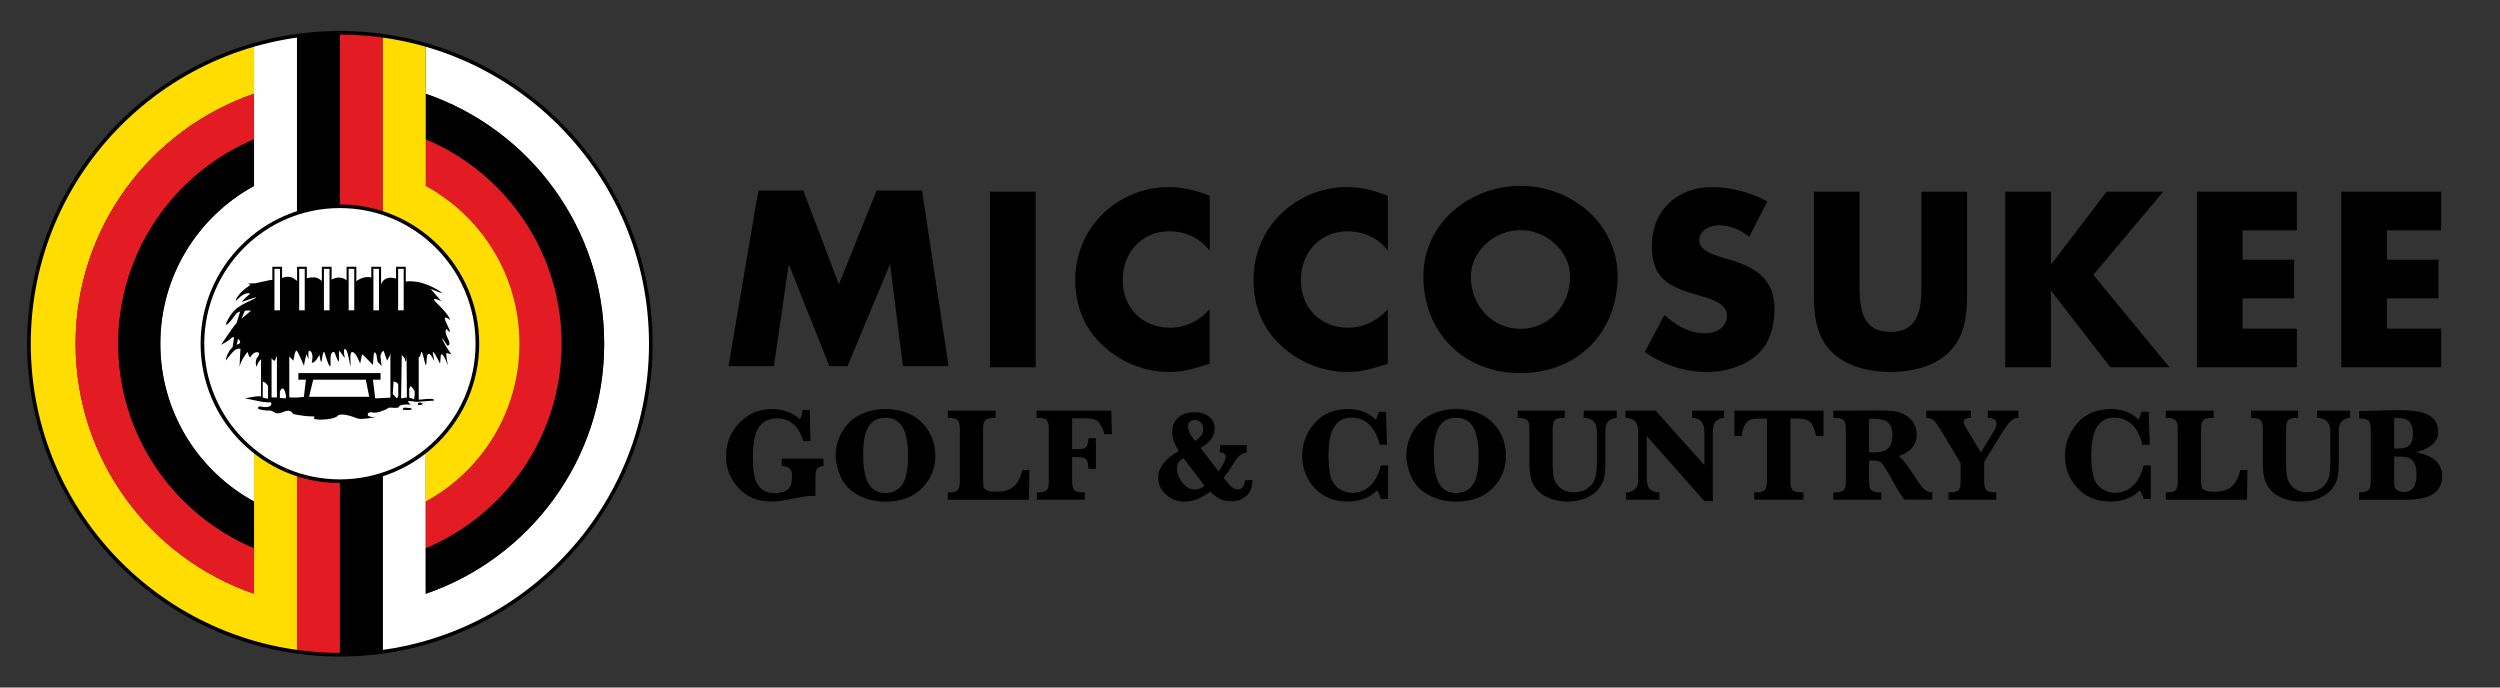 <?xml version="1.0" encoding="utf-8"?>
<!-- Generator: Adobe Illustrator 25.2.1, SVG Export Plug-In . SVG Version: 6.00 Build 0)  -->
<svg version="1.1" xmlns="http://www.w3.org/2000/svg" xmlns:xlink="http://www.w3.org/1999/xlink" x="0px" y="0px"
	 viewBox="0 0 576 158.4" style="enable-background:new 0 0 576 158.4;" xml:space="preserve">
<rect x="0" y="0" width="576" height="158.4" fill="#333333" stroke="none"/>
<style type="text/css">
	.st0{clip-path:url(#SVGID_2_);}
	.st1{clip-path:url(#SVGID_4_);fill:#FFFFFF;}
	.st2{clip-path:url(#SVGID_4_);}
	.st3{clip-path:url(#SVGID_4_);fill:#E31B23;}
	.st4{clip-path:url(#SVGID_4_);fill:#FFDD00;}
	.st5{fill:none;stroke:#000000;stroke-width:0.841;}
	.st6{fill:#FFFFFF;}
	.st7{fill:none;stroke:#000000;stroke-width:0.481;}
	.st8{display:none;}
	.st9{display:inline;}
	.st10{clip-path:url(#SVGID_6_);}
	.st11{clip-path:url(#SVGID_8_);fill:#FFFFFF;}
	.st12{clip-path:url(#SVGID_8_);}
	.st13{clip-path:url(#SVGID_8_);fill:#E31B23;}
	.st14{clip-path:url(#SVGID_8_);fill:#FFDD00;}
	.st15{fill:#E31B23;}
	.st16{fill:#FFDD00;}
	.st17{fill:none;stroke:#000000;stroke-width:0.841;}
	.st18{fill:#FFFFFF;stroke:#000000;stroke-width:0.481;}
	.st19{clip-path:url(#SVGID_10_);}
	.st20{clip-path:url(#SVGID_12_);fill:#FFFFFF;}
	.st21{clip-path:url(#SVGID_12_);}
	.st22{clip-path:url(#SVGID_12_);fill:#E31B23;}
	.st23{clip-path:url(#SVGID_12_);fill:#FFDD00;}
</style>
<g id="Layer_1">
	<g>
		<g>
			<defs>
				<rect id="SVGID_1_" x="6.67" y="7.56" width="143.28" height="143.28"/>
			</defs>
			<clipPath id="SVGID_2_">
				<use xlink:href="#SVGID_1_"  style="overflow:visible;"/>
			</clipPath>
			<g class="st0">
				<defs>
					<rect id="SVGID_3_" x="6.67" y="7.56" width="143.28" height="143.28"/>
				</defs>
				<clipPath id="SVGID_4_">
					<use xlink:href="#SVGID_3_"  style="overflow:visible;"/>
				</clipPath>
				<path class="st1" d="M98.08,10.33c29.94,8.58,51.87,36.17,51.87,68.88c0,36.21-26.87,66.15-61.75,70.96v-0.01v-40.84
					c3.63-1.19,6.97-3.02,9.89-5.36v11.6v10.75v10.51c23.92-8.2,41.12-30.9,41.12-57.6c0-26.71-17.2-49.4-41.12-57.61V10.33z"/>
				<path class="st2" d="M98.08,21.59C122,29.8,139.2,52.49,139.2,79.2c0,26.71-17.2,49.4-41.12,57.6V126.3
					c18.38-7.73,31.29-25.9,31.29-47.09c0-21.19-12.91-39.37-31.29-47.1V21.59z"/>
				<path class="st3" d="M98.08,32.11c18.38,7.73,31.29,25.91,31.29,47.1c0,21.19-12.91,39.36-31.29,47.09v-10.75
					c12.87-7.02,21.6-20.66,21.6-36.34c0-15.69-8.73-29.33-21.6-36.35V32.11z"/>
				<path class="st4" d="M98.08,42.85c12.87,7.02,21.6,20.67,21.6,36.35c0,15.69-8.73,29.33-21.6,36.35v-11.6
					c7.25-5.8,11.9-14.73,11.9-24.74c0-14.04-9.14-25.95-21.79-30.1v0V8.24c3.38,0.47,6.67,1.16,9.89,2.09v11.27v10.51V42.85z"/>
				<path class="st1" d="M68.42,109.3c-3.63-1.19-6.97-3.02-9.89-5.36c-7.26-5.8-11.9-14.73-11.9-24.74
					c0-14.04,9.14-25.95,21.79-30.1c3.11-1.02,6.43-1.58,9.89-1.58c3.45,0,6.77,0.55,9.88,1.57c12.65,4.16,21.79,16.06,21.79,30.1
					c0,10.01-4.65,18.94-11.9,24.74c-2.92,2.34-6.25,4.17-9.89,5.36c-3.11,1.02-6.43,1.57-9.88,1.57
					C74.85,110.88,71.53,110.33,68.42,109.3"/>
				<path class="st2" d="M88.19,150.15v0.01c-3.23,0.45-6.53,0.68-9.89,0.68v-0.01v-39.95c3.45,0,6.77-0.55,9.89-1.57V150.15z"/>
				<path class="st3" d="M88.19,49.09L88.19,49.09c-3.11-1.02-6.43-1.57-9.89-1.57V7.56c3.35,0,6.65,0.23,9.89,0.68V49.09z"/>
				<path class="st3" d="M78.31,150.83v0.01c-3.36,0-6.65-0.23-9.89-0.68v-0.01V109.3c3.11,1.02,6.43,1.58,9.89,1.58V150.83z"/>
				<path class="st2" d="M78.31,7.56v39.97c-3.45,0-6.77,0.55-9.89,1.58l0-0.01V8.24C71.65,7.79,74.95,7.56,78.31,7.56"/>
				<path class="st1" d="M68.42,49.09L68.42,49.09C55.77,53.25,46.63,65.16,46.63,79.2c0,10.01,4.65,18.94,11.9,24.74v11.6
					c-12.87-7.02-21.59-20.66-21.59-36.35c0-15.69,8.73-29.33,21.59-36.35V32.11V21.59V10.37l-0.01-0.04
					c3.21-0.92,6.52-1.62,9.9-2.09V49.09z"/>
				<path class="st4" d="M68.42,150.15v0.01C33.53,145.35,6.67,115.41,6.67,79.2c0-32.7,21.91-60.29,51.86-68.87l0.01,0.04v11.22
					C34.61,29.8,17.41,52.49,17.41,79.2c0,26.71,17.2,49.4,41.12,57.6v-10.51v-10.75v-11.6c2.92,2.34,6.26,4.17,9.89,5.36V150.15z"
					/>
				<path class="st3" d="M58.53,126.3v10.51c-23.92-8.2-41.12-30.89-41.12-57.6c0-26.71,17.2-49.4,41.12-57.61v10.52
					c-18.38,7.73-31.29,25.91-31.29,47.1C27.24,100.39,40.15,118.57,58.53,126.3"/>
				<path class="st2" d="M58.53,115.55v10.75c-18.38-7.73-31.29-25.9-31.29-47.09c0-21.19,12.91-39.37,31.29-47.1v10.74
					C45.66,49.87,36.94,63.51,36.94,79.2C36.94,94.89,45.66,108.53,58.53,115.55"/>
			</g>
		</g>
		<path class="st5" d="M149.95,79.2c0,39.56-32.08,71.64-71.64,71.64c-39.56,0-71.64-32.07-71.64-71.64
			c0-39.57,32.07-71.64,71.64-71.64C117.87,7.56,149.95,39.63,149.95,79.2z"/>
		<path class="st5" d="M109.99,79.2c0,17.49-14.18,31.67-31.68,31.67c-17.49,0-31.67-14.18-31.67-31.67
			c0-17.5,14.18-31.68,31.67-31.68C95.8,47.52,109.99,61.7,109.99,79.2z"/>
		<path d="M57.66,65.66c0.17-0.11-0.66-0.26-0.45-0.33c0.22-0.04,1.46-0.03,1.66-0.07c1.67-0.33,2.57-0.6,3.3-0.72
			c0.81-0.14,2.44-0.27,2.44-0.27s1.76-1.22,3.4,0.13c1.62,1.36,1.62,0.14,1.62,0.14s2.58-1.36,4.08-0.14
			c1.49,1.22,1.9,0.54,1.9,0.54s2.31-2.04,4.34-0.27c2.04,1.76,1.63,0.54,1.63,0.54s2.31-2.31,4.75-0.95
			c2.44,1.36,1.09,0.54,1.09,0.54l0.41,0.68c0,0,0.68-2.58,4.34-0.95c0.92,0.41,0.95,0.41,0.95,0.41s2.85-0.82,7.06,1.49
			c4.21,2.31-0.95,0.13-0.95,0.13l2.45,2.85c0,0-3.26-1.63-0.68,0.81c2.58,2.44,2.71,3.53,2.71,3.53s-2.17-1.9-0.68,1.09
			c1.49,2.99-0.13,0.95-0.13,0.95s-0.68,0.27,0.27,2.17c0.95,1.9-0.14,1.63-0.14,1.63s-1.77-2.85-0.95-1.09
			c0.82,1.76,1.96,3.1,1.9,3.12c-0.05,0.02-0.98-0.32-1.08-0.27c-0.08,0.04-0.08,0.44-0.02,0.99c0.07,0.61,0.24,1.4,0.29,1.73
			c0.06,0.4-0.19-0.45-0.45-1.07c-0.41-0.96-1.1-1.95-1.18-0.96l-0.14,1.76c0,0-2.04-4.18-1.62-2.17c0.33,1.56,0.23,1.51,0.23,1.51
			s-1.59-3.68-1.73-0.02c-0.13,3.67-0.95-4.07-1.36-1.49c-0.41,2.58-2.85-3.4-3.12-0.14c-0.27,3.26-0.54,1.09-0.54,1.09l-0.95-1.09
			l-2.04-0.41l-1.08,2.03l-0.82-2.31c0,0-0.81,0.41-0.68,1.63c0.14,1.22,0.27,1.9,0.27,1.9l-0.95-0.95l-0.27-1.63
			c0,0-0.54-1.5-0.67,0.41l-0.14,1.9l-2.44-2.44c0,0-0.27,0.68-0.41,1.76c-0.14,1.08-0.55-1.5-1.63-2.17
			c-1.09-0.68-0.61,2.17-0.68,2.99c-0.08,0.96-0.41-2.99-1.08-3.66c-0.68-0.68-0.41,1.22-0.27,1.76c0.13,0.54-0.68-0.81-1.09-1.36
			c-0.4-0.54-0.14,1.9-0.27,2.31c-0.13,0.41-0.95-2.04-0.95-2.04s-1.09-0.81-0.95,2.17c0.14,2.99-1.22-1.63-1.22-1.63
			s-0.36-2.13-0.81,1.36c-0.15,1.13-0.54-1.36-0.54-1.36s-1.09,2.17-1.77,1.76c0,0,0.54-1.9-0.27-2.58c-0.81-0.68-0.41,1.9-0.41,1.9
			l-0.54-1.22c0,0-0.54,2.17-0.54,2.58c0,0.41-1.36-3.39-1.76-3.39c-0.4,0-0.68,2.31-0.68,2.31l-1.77-1.77c0,0-1.91-0.49-2.44,1.63
			c-0.14,0.54-1.08-0.68-1.08-0.68l-1.76,0.14c0,0-1.2,0.82-1.36,1.9c-0.09,0.63-0.64-1.18,0.14-2.04c1.16-1.3-0.68-1.74-1.68,0
			c-0.18,0.32-0.63-1.22-0.63-1.22s-1.54,1.9-1.77,3.26c-0.17,1.04,0.14-3.94,0.14-3.94s-0.75-0.37-1.77,0.72
			c-0.54,0.59-1.63,1.95-1.63,1.95s0.33-2.89,2.85-3.75c1.45-0.5-0.77-2.22-1.58-1.4c-0.81,0.81-2.35,1.54-2.35,1.54
			s2.58-3.8,3.12-4.48c0.54-0.68,3.8-3.39,3.8-3.39s-2.72-0.27-3.53,0.81c-0.45,0.6-1.11,1.56-1.61,2.05c-0.4,0.4-0.7,0.39-0.7,0.39
			s0.55-1.81,2.08-3.37c0.88-0.9,2.28-1.55,3.62-2.19c3.67-1.77-1.19,0.06-1.81,0.23c-0.62,0.17,1.77-1.86,1.77-1.86
			s-1.21-0.52-2.84,1.24c-0.86,0.94-0.43-0.2,0.43-1.21c0.76-0.89,1.89-1.63,1.89-1.63S57.34,65.86,57.66,65.66"/>
		<rect x="62.99" y="61.7" class="st6" width="1.76" height="10.04"/>
		<rect x="62.99" y="61.7" class="st7" width="1.76" height="10.04"/>
		<rect x="68.69" y="61.7" class="st6" width="1.76" height="10.04"/>
		<rect x="68.69" y="61.7" class="st7" width="1.76" height="10.04"/>
		<rect x="74.39" y="61.7" class="st6" width="1.77" height="10.04"/>
		<rect x="74.39" y="61.7" class="st7" width="1.77" height="10.04"/>
		<rect x="80.09" y="61.7" class="st6" width="1.77" height="10.04"/>
		<rect x="80.09" y="61.7" class="st7" width="1.77" height="10.04"/>
		<rect x="85.79" y="61.7" class="st6" width="1.77" height="10.04"/>
		<rect x="85.79" y="61.7" class="st7" width="1.77" height="10.04"/>
		<rect x="91.49" y="61.7" class="st6" width="1.76" height="10.04"/>
		<rect x="91.49" y="61.7" class="st7" width="1.76" height="10.04"/>
		<rect x="68.75" y="85.96" width="18.93" height="1.52"/>
		<path d="M56.47,91.78c0,0,3.49-0.79,3.8-0.36c0.21,0.28,1.46,0.52,1.58,0.36c0.27-0.36,1.86-0.18,1.86-0.18s0.81-0.36,1.63-0.18
			c0.81,0.18,2.99,0.18,2.99,0.18l1.9-0.18h1.09h13.75l1.54,0.36l3.53-0.18l1.81,0.27l1.54-0.27c0,0,1.54,0.18,1.9,0.36
			c0.36,0.18,1.72,0.09,1.72,0.09s2.53-0.36,2.8,0c0.27,0.36-0.27,0.27-0.27,0.27l-3.71,0.27c0,0-1.9-0.36-1.9-0.09
			c0,0.27,0.63,0.72,0.63,0.72s-2.53-0.18-2.71,0.45c-0.18,0.64-2.17,0-2.53,0.36c-0.37,0.36-2.63,1.27-3.62,1
			c-1-0.27-1.45,0.63-0.72,0.9c0.72,0.27,1.72,0.09,1.72,0.09s-3.44,0.81-4.53,0.36c-1.08-0.45-3.8-1.36-4.52-0.54
			c-0.72,0.81-4.25,0.99-5.16,0.72c-0.9-0.27,0.82-0.63-0.9-0.63c-1.72,0-4.17-0.54-4.17-0.54s-0.45-1.27-2.08-0.54
			c-1.63,0.73-2.17,0.18-2.17,0.18s-0.81-0.54-1.27-0.45c-0.45,0.09-2.17-0.18-2.44-0.36c-0.27-0.18-0.09-0.72,0.63-0.54
			c0.72,0.18,1.72,0.18,2.08-0.18c0.36-0.36,0.36-0.91-0.18-0.81c-0.54,0.09-2.72-0.27-2.98-0.37
			C58.82,92.24,56.47,91.78,56.47,91.78"/>
		<path d="M92.76,94.41c0,0,1.81,0.18,2.08-0.09c0.27-0.27-0.72-0.36-0.99-0.36c-0.27,0-0.82-0.18-1,0.18"/>
		<path d="M96.47,93.32c0,0,0.99,0,0.9-0.27c-0.09-0.27-0.99-0.45-1.08-0.09C96.19,93.32,96.47,93.32,96.47,93.32"/>
		<path d="M55.48,71.33c0,0-1.09,3.17-1.09,3.89s0.81-0.54,0.81-0.54s1.18-3.26,1.45-3.53"/>
		<path d="M54.03,77.03l-0.54,3.71l0.9-0.36c0,0,0.45-2.99,0.81-3.26"/>
		<polygon points="60.14,80.29 60.14,91.97 60.54,92.1 60.54,80.43 		"/>
		<rect x="61.76" y="81.24" width="0.81" height="11.13"/>
		<path d="M60.49,87.89c0,0,0.5,0.17,0.74,0.38c0.24,0.22,0.72,0.91,0.72,0.91v-7.94h-1.91"/>
		<polyline points="66.65,92.1 66.65,80.97 63.8,80.97 63.8,92.1 		"/>
		<path class="st6" d="M64.48,91.69V90.2c0,0,0.67-1.67,1.22,0.14c0.35,1.15,0.11,1.44,0.11,1.44L64.48,91.69z"/>
		<polyline points="70.51,87.26 69.94,92.07 70.68,92.11 71.11,91.85 72.24,87.17 		"/>
		<polyline points="84.21,87.13 85.33,92.72 86.55,92.68 85.9,87.26 		"/>
		<polygon points="89.95,81.02 89.95,92.6 92.39,92.78 92.58,81.11 91.58,79.66 		"/>
		<polygon points="93.66,79.48 93.75,92.24 96.47,92.42 96.47,80.93 		"/>
		<path class="st6" d="M90.68,87.89c0,0,1.08,0.18,1.08,0.81v2.44c0,0-0.18,0.91-0.54,0.45c-0.36-0.45-0.73-0.82-0.73-0.82
			L90.68,87.89z"/>
		<path class="st6" d="M94.29,89.7c0,0,0.18-1.18,0.64-0.45c0.45,0.72,0.63,0.45,0.63,1.27c0,0.81-0.18,1.45-0.18,1.45l-1.09-0.36
			V89.7z"/>
	</g>
	<g>
		<g>
			<path d="M180.11,107.33v-1.67h9.61v1.67c-0.77,0.13-1.27,0.36-1.5,0.67c-0.23,0.32-0.35,0.98-0.35,1.98v4.3
				c-0.32-0.02-0.59-0.03-0.79-0.03c-1,0-2.69,0.26-5.07,0.77c-1.71,0.36-3.13,0.54-4.28,0.54c-3.12,0-5.64-1.04-7.57-3.13
				c-1.93-2.08-2.89-4.51-2.89-7.29c0-2.98,1.02-5.54,3.05-7.68c2.03-2.14,4.55-3.22,7.56-3.22c2.45,0,4.61,0.78,6.46,2.35
				c0.32-0.67,0.52-1.38,0.59-2.13h1.62l0.18,7.17h-1.65c-1.04-3.49-3.07-5.24-6.08-5.24c-1.8,0-3.17,0.66-4.11,1.98
				c-0.94,1.32-1.42,3.54-1.42,6.66c0,2.19,0.14,3.85,0.42,5c0.28,1.14,0.81,2.02,1.6,2.65c0.79,0.63,1.82,0.94,3.08,0.94
				c1.12,0,2.05-0.24,2.79-0.73c0.74-0.48,1.1-1.44,1.1-2.86v-0.76C182.47,108.08,181.69,107.43,180.11,107.33z"/>
			<path d="M192.54,104.81c0-1.85,0.51-3.65,1.54-5.4s2.42-3.06,4.19-3.9c1.76-0.84,3.65-1.26,5.65-1.26c3.61,0,6.45,1.04,8.5,3.13
				c2.05,2.08,3.08,4.64,3.08,7.67c0,2.88-1.02,5.35-3.07,7.42c-2.05,2.07-4.83,3.1-8.36,3.1c-2.41,0-4.54-0.51-6.4-1.53
				c-1.85-1.02-3.17-2.39-3.96-4.11C192.94,108.2,192.54,106.5,192.54,104.81z M198.87,104.65c0,3.16,0.42,5.44,1.27,6.83
				c0.85,1.4,2.11,2.1,3.78,2.1c1.75,0,3.06-0.64,3.95-1.91c0.89-1.28,1.33-3.51,1.33-6.71c0-2.93-0.42-5.11-1.25-6.55
				c-0.83-1.44-2.16-2.16-3.97-2.16c-1.72,0-3,0.67-3.84,2.01C199.29,99.59,198.87,101.72,198.87,104.65z"/>
			<path d="M237.17,108.31l-0.09,6.83h-18.71v-1.68h0.3c1.03,0,1.7-0.19,2.01-0.57c0.31-0.38,0.46-1.03,0.46-1.94V98.8
				c0-0.94-0.16-1.59-0.48-1.96c-0.32-0.37-0.98-0.55-1.98-0.55h-0.3v-1.68h11v1.68h-0.41c-1.03,0-1.7,0.19-2.01,0.57
				c-0.31,0.38-0.46,1.03-0.46,1.94v11.72c0,0.88,0.05,1.46,0.15,1.74c0.1,0.28,0.37,0.53,0.79,0.73c0.43,0.21,1.18,0.31,2.25,0.31
				c1.8,0,3.14-0.45,4.03-1.35c0.89-0.9,1.49-2.12,1.82-3.64H237.17z"/>
			<path d="M247.02,105.34v5.6c0,0.94,0.16,1.59,0.48,1.96c0.32,0.37,0.99,0.55,2.01,0.55h0.42v1.68H238.9v-1.68h0.3
				c1.02,0,1.68-0.19,1.99-0.57c0.31-0.38,0.46-1.03,0.46-1.94V98.77c0-0.94-0.16-1.59-0.48-1.96c-0.32-0.37-0.98-0.55-1.98-0.55
				h-0.36v-1.65h17.21l0.14,5.43h-1.71c-0.25-0.93-0.58-1.68-0.97-2.26s-0.8-0.95-1.23-1.12c-0.42-0.17-1.07-0.26-1.94-0.26h-3.31
				v7.08h1.62c0.77,0,1.3-0.16,1.6-0.49c0.3-0.33,0.48-1,0.55-2.02h1.7v7.05h-1.7c-0.05-1.1-0.23-1.82-0.53-2.17
				c-0.3-0.35-0.85-0.52-1.65-0.52H247.02z"/>
			<path d="M278.85,113.27c-2.04,1.53-4.01,2.3-5.92,2.3c-1.66,0-3.08-0.54-4.28-1.63c-1.2-1.08-1.8-2.37-1.8-3.87
				c0-2.33,1.58-4.38,4.75-6.15c-1.02-1.61-1.53-3.05-1.53-4.3c0-1.45,0.46-2.59,1.39-3.41c0.93-0.82,2.17-1.23,3.72-1.23
				c1.39,0,2.52,0.33,3.38,1c0.86,0.67,1.29,1.58,1.29,2.74c0,1.84-1.09,3.32-3.27,4.45l4.18,5.46c1.1-1.55,1.65-2.67,1.65-3.35
				c0-0.68-0.44-1.03-1.33-1.06v-1.65h6.18v1.65c-0.75,0.15-1.33,0.43-1.75,0.82c-0.42,0.4-0.95,1.11-1.58,2.14
				c-0.7,1.14-1.36,2.11-2,2.92c0.78,1.02,1.39,1.72,1.83,2.09c0.44,0.37,0.9,0.56,1.38,0.56c1.01,0,1.58-0.71,1.72-2.12h1.68
				c-0.03,1.68-0.51,2.91-1.44,3.69c-0.93,0.79-2.06,1.18-3.39,1.18C281.93,115.54,280.31,114.79,278.85,113.27z M277.53,111.91
				l-4.87-6.37c-1,0.63-1.5,1.43-1.5,2.41c0,1.07,0.41,2.14,1.24,3.22c0.83,1.08,1.79,1.62,2.89,1.62
				C276.11,112.79,276.85,112.5,277.53,111.91z M275.39,101.63c1.23-0.85,1.85-1.75,1.85-2.71c0-0.67-0.19-1.2-0.57-1.59
				c-0.38-0.39-0.84-0.59-1.38-0.59c-0.41,0-0.78,0.12-1.1,0.37c-0.32,0.25-0.48,0.64-0.48,1.17
				C273.7,99.17,274.26,100.28,275.39,101.63z"/>
			<path d="M319.81,107.25v7.7h-1.68c-0.19-0.82-0.48-1.47-0.86-1.97c-1.71,1.72-3.96,2.57-6.75,2.57c-3.18,0-5.72-1.04-7.63-3.12
				c-1.91-2.08-2.86-4.55-2.86-7.4c0-2.82,0.94-5.32,2.83-7.51c1.89-2.19,4.5-3.28,7.83-3.28c2.49,0,4.61,0.82,6.34,2.47
				c0.23-0.51,0.44-1.12,0.64-1.83h1.67l0.21,7.58h-1.67c-0.49-2.06-1.3-3.62-2.43-4.67c-1.12-1.05-2.46-1.58-4-1.58
				c-1.78,0-3.11,0.7-4.01,2.09s-1.35,3.57-1.35,6.52c0,2.08,0.16,3.73,0.48,4.94c0.32,1.22,0.96,2.15,1.92,2.81
				c0.95,0.66,2,0.98,3.13,0.98c1.49,0,2.83-0.52,4-1.56c1.17-1.04,2.01-2.62,2.53-4.75H319.81z"/>
			<path d="M324.02,104.81c0-1.85,0.52-3.65,1.54-5.4s2.42-3.06,4.18-3.9c1.76-0.84,3.65-1.26,5.65-1.26c3.61,0,6.45,1.04,8.5,3.13
				c2.05,2.08,3.08,4.64,3.08,7.67c0,2.88-1.02,5.35-3.07,7.42c-2.05,2.07-4.83,3.1-8.36,3.1c-2.41,0-4.54-0.51-6.4-1.53
				c-1.85-1.02-3.17-2.39-3.96-4.11C324.41,108.2,324.02,106.5,324.02,104.81z M330.35,104.65c0,3.16,0.42,5.44,1.27,6.83
				c0.85,1.4,2.11,2.1,3.78,2.1c1.75,0,3.06-0.64,3.95-1.91c0.89-1.28,1.33-3.51,1.33-6.71c0-2.93-0.42-5.11-1.25-6.55
				c-0.83-1.44-2.16-2.16-3.97-2.16c-1.71,0-3,0.67-3.84,2.01C330.77,99.59,330.35,101.72,330.35,104.65z"/>
			<path d="M349.68,96.29v-1.68h10.84v1.68h-0.35c-1.02,0-1.68,0.19-1.98,0.56c-0.3,0.37-0.45,1.02-0.45,1.95v8.1
				c0,1.47,0.12,2.63,0.36,3.48s0.77,1.57,1.59,2.16c0.82,0.6,1.8,0.89,2.94,0.89c1.24,0,2.3-0.32,3.19-0.95s1.46-1.41,1.72-2.32
				c0.26-0.91,0.39-2.19,0.39-3.82v-6.9c0-2.1-1.01-3.15-3.04-3.15v-1.68h7.6v1.68c-0.43,0-0.89,0.12-1.36,0.37
				c-0.47,0.25-0.8,0.59-0.98,1.03c-0.18,0.44-0.27,1.05-0.27,1.84v6.86c0,1.47-0.09,2.68-0.28,3.61c-0.19,0.93-0.63,1.83-1.32,2.69
				c-0.7,0.86-1.67,1.56-2.91,2.08c-1.24,0.52-2.62,0.79-4.13,0.79c-1.58,0-3-0.26-4.26-0.78c-1.26-0.52-2.22-1.18-2.88-1.97
				c-0.67-0.79-1.12-1.66-1.35-2.59c-0.24-0.93-0.36-2.04-0.36-3.32v-8.1c0-0.97-0.17-1.63-0.5-1.98
				C351.53,96.47,350.8,96.29,349.68,96.29z"/>
			<path d="M379.4,100.45v9.43c0,1.51,0.27,2.49,0.82,2.92c0.55,0.43,1.25,0.65,2.11,0.65v1.68h-7.7v-1.68
				c0.66,0,1.23-0.16,1.71-0.48c0.48-0.32,0.79-0.69,0.92-1.1c0.13-0.42,0.2-1.08,0.2-1.98V99.42c0-2.09-0.98-3.13-2.94-3.13v-1.68
				h6.93l11.25,12.56v-7.52c0-2.24-0.94-3.36-2.83-3.36v-1.68h7.37v1.68c-0.51,0-1,0.14-1.45,0.42c-0.45,0.28-0.75,0.64-0.92,1.08
				c-0.16,0.44-0.24,1.08-0.24,1.91v15.76h-1.94L379.4,100.45z"/>
			<path d="M407.13,96.44h-1.73c-1.03,0-1.79,0.11-2.27,0.33c-0.48,0.22-0.89,0.66-1.22,1.32c-0.33,0.66-0.53,1.45-0.6,2.35h-1.71
				v-5.84h20.54v5.84h-1.71c-0.32-1.57-0.78-2.64-1.36-3.19c-0.59-0.55-1.52-0.82-2.8-0.82h-1.77v14.5c0,0.94,0.16,1.59,0.48,1.96
				c0.32,0.37,0.99,0.55,2,0.55h0.53v1.68h-11.34v-1.68h0.48c1.03,0,1.7-0.19,2-0.57c0.31-0.38,0.46-1.03,0.46-1.94V96.44z"/>
			<path d="M430.64,106.08v4.86c0,0.94,0.16,1.59,0.48,1.96c0.32,0.37,0.98,0.55,1.98,0.55h0.36v1.68H422.4v-1.68h0.41
				c1.03,0,1.7-0.19,2.01-0.57c0.31-0.38,0.46-1.03,0.46-1.94V98.8c0-0.94-0.16-1.59-0.48-1.96c-0.32-0.37-0.98-0.55-1.98-0.55
				h-0.41v-1.68l8.23-0.02l1.85-0.02c1.83,0,3.16,0.06,4,0.18c0.84,0.12,1.67,0.41,2.49,0.87c0.82,0.46,1.46,1.09,1.93,1.88
				c0.47,0.8,0.7,1.66,0.7,2.57c0,2.44-1.38,4.11-4.15,5.01c0.74,0.46,1.88,1.92,3.44,4.36c1.21,1.89,2.07,3.02,2.59,3.41
				c0.51,0.39,1.08,0.58,1.7,0.58v1.68h-6.42c-0.59-0.7-1.67-2.46-3.25-5.3c-0.8-1.43-1.36-2.36-1.68-2.77
				c-0.32-0.41-0.65-0.68-0.99-0.79C432.5,106.16,431.77,106.09,430.64,106.08z M430.64,104.24c1.71,0.02,2.86-0.08,3.45-0.31
				c0.6-0.23,1.06-0.64,1.41-1.23c0.34-0.59,0.51-1.39,0.51-2.4c0-1.44-0.34-2.44-1.02-3c-0.68-0.55-1.85-0.83-3.52-0.83
				c-0.21,0-0.49,0.01-0.83,0.02V104.24z"/>
			<path d="M451.73,106.72L447.11,99c-0.73-1.21-1.29-1.97-1.7-2.26c-0.4-0.3-0.94-0.45-1.6-0.45v-1.68h10.29v1.68
				c-1.11,0-1.67,0.3-1.67,0.89c0,0.33,0.21,0.84,0.62,1.53l3.36,5.57l3.09-5.15c0.32-0.52,0.48-1.02,0.48-1.5
				c0-0.9-0.66-1.35-1.98-1.35v-1.68h7.04v1.68c-0.66,0-1.24,0.24-1.76,0.73c-0.52,0.48-1.26,1.51-2.23,3.07l-3.89,6.3v4.56
				c0,0.94,0.16,1.59,0.48,1.96c0.32,0.37,0.98,0.55,1.98,0.55h0.32v1.68h-11v-1.68h0.33c1.03,0,1.7-0.19,2.01-0.57
				c0.31-0.38,0.46-1.03,0.46-1.94V106.72z"/>
			<path d="M495.55,107.25v7.7h-1.68c-0.19-0.82-0.48-1.47-0.86-1.97c-1.71,1.72-3.96,2.57-6.75,2.57c-3.18,0-5.72-1.04-7.63-3.12
				c-1.91-2.08-2.86-4.55-2.86-7.4c0-2.82,0.94-5.32,2.83-7.51c1.89-2.19,4.5-3.28,7.83-3.28c2.49,0,4.61,0.82,6.34,2.47
				c0.23-0.51,0.44-1.12,0.64-1.83h1.67l0.21,7.58h-1.67c-0.49-2.06-1.3-3.62-2.43-4.67c-1.12-1.05-2.46-1.58-4-1.58
				c-1.78,0-3.11,0.7-4.01,2.09s-1.35,3.57-1.35,6.52c0,2.08,0.16,3.73,0.48,4.94c0.32,1.22,0.96,2.15,1.92,2.81
				c0.95,0.66,2,0.98,3.13,0.98c1.49,0,2.83-0.52,4-1.56c1.17-1.04,2.01-2.62,2.53-4.75H495.55z"/>
			<path d="M517.8,108.31l-0.09,6.83H499v-1.68h0.3c1.03,0,1.7-0.19,2-0.57c0.31-0.38,0.46-1.03,0.46-1.94V98.8
				c0-0.94-0.16-1.59-0.48-1.96c-0.32-0.37-0.98-0.55-1.98-0.55H499v-1.68h11v1.68h-0.41c-1.03,0-1.7,0.19-2.01,0.57
				c-0.31,0.38-0.46,1.03-0.46,1.94v11.72c0,0.88,0.05,1.46,0.15,1.74c0.1,0.28,0.37,0.53,0.79,0.73c0.43,0.21,1.18,0.31,2.25,0.31
				c1.8,0,3.14-0.45,4.03-1.35c0.89-0.9,1.49-2.12,1.82-3.64H517.8z"/>
			<path d="M518.65,96.29v-1.68h10.84v1.68h-0.35c-1.02,0-1.68,0.19-1.98,0.56c-0.3,0.37-0.45,1.02-0.45,1.95v8.1
				c0,1.47,0.12,2.63,0.36,3.48s0.77,1.57,1.59,2.16c0.82,0.6,1.8,0.89,2.94,0.89c1.24,0,2.3-0.32,3.19-0.95s1.46-1.41,1.72-2.32
				c0.26-0.91,0.39-2.19,0.39-3.82v-6.9c0-2.1-1.01-3.15-3.04-3.15v-1.68h7.6v1.68c-0.43,0-0.89,0.12-1.36,0.37
				c-0.47,0.25-0.8,0.59-0.98,1.03c-0.18,0.44-0.27,1.05-0.27,1.84v6.86c0,1.47-0.09,2.68-0.28,3.61c-0.19,0.93-0.63,1.83-1.32,2.69
				c-0.7,0.86-1.67,1.56-2.91,2.08c-1.24,0.52-2.62,0.79-4.13,0.79c-1.58,0-3-0.26-4.26-0.78c-1.26-0.52-2.22-1.18-2.88-1.97
				c-0.67-0.79-1.12-1.66-1.35-2.59c-0.24-0.93-0.36-2.04-0.36-3.32v-8.1c0-0.97-0.17-1.63-0.5-1.98
				C520.5,96.47,519.77,96.29,518.65,96.29z"/>
			<path d="M556.63,104.22c2.02,0.36,3.53,1.01,4.54,1.93c1.01,0.92,1.51,2.13,1.51,3.61c0,1.67-0.65,2.98-1.94,3.94
				c-1.29,0.96-3.44,1.44-6.43,1.44h-10.76v-1.68c1.08,0,1.8-0.17,2.15-0.51c0.35-0.34,0.53-1.01,0.53-2.01V98.91
				c0-0.97-0.17-1.63-0.5-1.98c-0.33-0.35-1.06-0.53-2.18-0.53v-1.68l7.89-0.23h1.12c3.55,0,5.97,0.44,7.27,1.32
				c1.29,0.88,1.94,2.09,1.94,3.61c0,1.15-0.43,2.12-1.28,2.92C559.63,103.14,558.35,103.77,556.63,104.22z M551.61,103.34h1.04
				c1.11,0,1.94-0.26,2.48-0.78c0.54-0.52,0.82-1.42,0.82-2.7c0-0.96-0.17-1.72-0.51-2.27c-0.34-0.55-0.79-0.91-1.35-1.07
				c-0.56-0.16-1.39-0.24-2.48-0.24V103.34z M551.61,105.19v5.83c0,0.57,0.06,0.99,0.17,1.29c0.12,0.29,0.34,0.54,0.68,0.73
				c0.34,0.2,0.82,0.3,1.43,0.3c0.96,0,1.68-0.34,2.16-1.01c0.48-0.68,0.72-1.69,0.72-3.04c0-1.08-0.16-1.92-0.47-2.54
				c-0.31-0.61-0.74-1.02-1.29-1.23s-1.35-0.32-2.42-0.32H551.61z"/>
		</g>
		<polygon points="174.72,43.9 185.07,43.9 193.28,65.52 201.98,43.9 212.44,43.9 218.55,84.35 208.04,84.35 205.09,61.06 
			204.98,61.06 195.27,84.35 191.08,84.35 181.8,61.06 181.7,61.06 178.31,84.35 167.85,84.35 		"/>
	</g>
	<rect x="228.1" y="44.17" width="10.52" height="40.46"/>
	<path d="M278.69,57.74c-2.15-2.9-5.63-4.45-9.23-4.45c-6.44,0-10.78,4.94-10.78,11.21c0,6.38,4.4,11,10.95,11
		c3.44,0,6.87-1.66,9.07-4.29v12.61c-3.49,1.07-6.01,1.88-9.28,1.88c-5.63,0-11-2.15-15.18-5.96c-4.45-4.02-6.49-9.28-6.49-15.29
		c0-5.53,2.09-10.84,5.96-14.81c3.97-4.08,9.71-6.54,15.4-6.54c3.38,0,6.49,0.75,9.6,2.04V57.74z"/>
	<path d="M319.74,57.74c-2.15-2.9-5.63-4.45-9.23-4.45c-6.44,0-10.78,4.94-10.78,11.21c0,6.38,4.4,11,10.95,11
		c3.43,0,6.87-1.66,9.07-4.29v12.61c-3.49,1.07-6.01,1.88-9.28,1.88c-5.63,0-11-2.15-15.18-5.96c-4.45-4.02-6.49-9.28-6.49-15.29
		c0-5.53,2.09-10.84,5.96-14.81c3.97-4.08,9.71-6.54,15.4-6.54c3.38,0,6.49,0.75,9.61,2.04V57.74z"/>
	<path d="M372.69,63.64c0,13.09-9.39,22.32-22.37,22.32c-12.98,0-22.37-9.23-22.37-22.32c0-12.23,10.73-20.82,22.37-20.82
		C361.96,42.83,372.69,51.41,372.69,63.64 M338.89,63.7c0,6.98,5.15,12.07,11.43,12.07c6.28,0,11.43-5.1,11.43-12.07
		c0-5.58-5.15-10.68-11.43-10.68C344.04,53.02,338.89,58.12,338.89,63.7"/>
	<path d="M403,54.58c-1.93-1.61-4.4-2.68-6.98-2.68c-1.93,0-4.51,1.13-4.51,3.38c0,2.36,2.84,3.27,4.67,3.86l2.68,0.81
		c5.63,1.66,9.98,4.51,9.98,11.05c0,4.02-0.96,8.16-4.18,10.89c-3.17,2.68-7.4,3.81-11.48,3.81c-5.1,0-10.09-1.72-14.22-4.61
		l4.51-8.48c2.63,2.31,5.74,4.18,9.34,4.18c2.47,0,5.1-1.23,5.1-4.08c0-2.95-4.13-3.97-6.38-4.61c-6.6-1.88-10.95-3.59-10.95-11.43
		c0-8.21,5.85-13.57,13.95-13.57c4.08,0,9.07,1.29,12.66,3.33L403,54.58z"/>
	<path d="M453.22,44.17v22.75c0,5.2-0.21,10.35-4.24,14.27c-3.38,3.33-8.69,4.51-13.42,4.51c-4.72,0-10.03-1.18-13.41-4.51
		c-4.02-3.92-4.24-9.07-4.24-14.27V44.17h10.52v21.3c0,5.26,0.38,11,7.14,11c6.76,0,7.14-5.74,7.14-11v-21.3H453.22z"/>
	<polygon points="485.36,44.17 498.4,44.17 482.3,63.32 499.84,84.62 486.22,84.62 472.64,67.08 472.53,67.08 472.53,84.62 
		462.02,84.62 462.02,44.17 472.53,44.17 472.53,60.85 472.64,60.85 	"/>
	<polygon points="516.69,53.07 516.69,59.83 528.55,59.83 528.55,68.74 516.69,68.74 516.69,75.72 529.19,75.72 529.19,84.62 
		506.17,84.62 506.17,44.17 529.19,44.17 529.19,53.07 	"/>
	<polygon points="549.95,53.07 549.95,59.83 561.81,59.83 561.81,68.74 549.95,68.74 549.95,75.72 562.45,75.72 562.45,84.62 
		539.44,84.62 539.44,44.17 562.45,44.17 562.45,53.07 	"/>
</g>
<g id="Layer_4" class="st8">
	<g class="st9">
		<g>
			<defs>
				<rect id="SVGID_5_" x="6.67" y="7.56" width="143.28" height="143.28"/>
			</defs>
			<clipPath id="SVGID_6_">
				<use xlink:href="#SVGID_5_"  style="overflow:visible;"/>
			</clipPath>
			<g class="st10">
				<defs>
					<rect id="SVGID_7_" x="6.67" y="7.56" width="143.28" height="143.28"/>
				</defs>
				<clipPath id="SVGID_8_">
					<use xlink:href="#SVGID_7_"  style="overflow:visible;"/>
				</clipPath>
				<path class="st11" d="M98.08,10.33c29.94,8.58,51.87,36.17,51.87,68.88c0,36.21-26.87,66.15-61.75,70.96v-0.01v-40.84
					c3.63-1.19,6.97-3.02,9.89-5.36v11.6v10.75v10.51c23.92-8.2,41.12-30.9,41.12-57.6c0-26.71-17.2-49.4-41.12-57.61V10.33z"/>
				<path class="st12" d="M98.08,21.59C122,29.8,139.2,52.49,139.2,79.2c0,26.71-17.2,49.4-41.12,57.6V126.3
					c18.38-7.73,31.29-25.9,31.29-47.09c0-21.19-12.91-39.37-31.29-47.1V21.59z"/>
				<path class="st13" d="M98.08,32.11c18.38,7.73,31.29,25.91,31.29,47.1c0,21.19-12.91,39.36-31.29,47.09v-10.75
					c12.87-7.02,21.6-20.66,21.6-36.34c0-15.69-8.73-29.33-21.6-36.35V32.11z"/>
				<path class="st14" d="M98.08,42.85c12.87,7.02,21.6,20.67,21.6,36.35c0,15.69-8.73,29.33-21.6,36.35v-11.6
					c7.25-5.8,11.9-14.73,11.9-24.74c0-14.04-9.14-25.95-21.79-30.1v0V8.24c3.38,0.47,6.67,1.16,9.89,2.09v11.27v10.51V42.85z"/>
				<path class="st11" d="M68.42,109.3c-3.63-1.19-6.97-3.02-9.89-5.36c-7.26-5.8-11.9-14.73-11.9-24.74
					c0-14.04,9.14-25.95,21.79-30.1c3.11-1.02,6.43-1.58,9.89-1.58c3.45,0,6.77,0.55,9.88,1.57c12.65,4.16,21.79,16.06,21.79,30.1
					c0,10.01-4.65,18.94-11.9,24.74c-2.92,2.34-6.25,4.17-9.89,5.36c-3.11,1.02-6.43,1.57-9.88,1.57
					C74.85,110.88,71.53,110.33,68.42,109.3"/>
				<path class="st12" d="M88.19,150.15v0.01c-3.23,0.45-6.53,0.68-9.89,0.68v-0.01v-39.95c3.45,0,6.77-0.55,9.89-1.57V150.15z"/>
				<path class="st13" d="M88.19,49.09L88.19,49.09c-3.11-1.02-6.43-1.57-9.89-1.57V7.56c3.35,0,6.65,0.23,9.89,0.68V49.09z"/>
				<path class="st13" d="M78.31,150.83v0.01c-3.36,0-6.65-0.23-9.89-0.68v-0.01V109.3c3.11,1.02,6.43,1.58,9.89,1.58V150.83z"/>
				<path class="st12" d="M78.31,7.56v39.97c-3.45,0-6.77,0.55-9.89,1.58l0-0.01V8.24C71.65,7.79,74.95,7.56,78.31,7.56"/>
				<path class="st11" d="M68.42,49.09L68.42,49.09C55.77,53.25,46.63,65.16,46.63,79.2c0,10.01,4.65,18.94,11.9,24.74v11.6
					c-12.87-7.02-21.59-20.66-21.59-36.35c0-15.69,8.73-29.33,21.59-36.35V32.11V21.59V10.37l-0.01-0.04
					c3.21-0.92,6.52-1.62,9.9-2.09V49.09z"/>
				<path class="st14" d="M68.42,150.15v0.01C33.53,145.35,6.67,115.41,6.67,79.2c0-32.7,21.91-60.29,51.86-68.87l0.01,0.04v11.22
					C34.61,29.8,17.41,52.49,17.41,79.2c0,26.71,17.2,49.4,41.12,57.6v-10.51v-10.75v-11.6c2.92,2.34,6.26,4.17,9.89,5.36V150.15z"
					/>
				<path class="st13" d="M58.53,126.3v10.51c-23.92-8.2-41.12-30.89-41.12-57.6c0-26.71,17.2-49.4,41.12-57.61v10.52
					c-18.38,7.73-31.29,25.91-31.29,47.1C27.24,100.39,40.15,118.57,58.53,126.3"/>
				<path class="st12" d="M58.53,115.55v10.75c-18.38-7.73-31.29-25.9-31.29-47.09c0-21.19,12.91-39.37,31.29-47.1v10.74
					C45.66,49.87,36.94,63.51,36.94,79.2C36.94,94.89,45.66,108.53,58.53,115.55"/>
			</g>
		</g>
		<path class="st5" d="M149.95,79.2c0,39.56-32.08,71.64-71.64,71.64c-39.56,0-71.64-32.07-71.64-71.64
			c0-39.57,32.07-71.64,71.64-71.64C117.87,7.56,149.95,39.63,149.95,79.2z"/>
		<path class="st5" d="M109.99,79.2c0,17.49-14.18,31.67-31.68,31.67c-17.49,0-31.67-14.18-31.67-31.67
			c0-17.5,14.18-31.68,31.67-31.68C95.8,47.52,109.99,61.7,109.99,79.2z"/>
		<path d="M57.66,65.66c0.17-0.11-0.66-0.26-0.45-0.33c0.22-0.04,1.46-0.03,1.66-0.07c1.67-0.33,2.57-0.6,3.3-0.72
			c0.81-0.14,2.44-0.27,2.44-0.27s1.76-1.22,3.4,0.13c1.62,1.36,1.62,0.14,1.62,0.14s2.58-1.36,4.08-0.14
			c1.49,1.22,1.9,0.54,1.9,0.54s2.31-2.04,4.34-0.27c2.04,1.76,1.63,0.54,1.63,0.54s2.31-2.31,4.75-0.95
			c2.44,1.36,1.09,0.54,1.09,0.54l0.41,0.68c0,0,0.68-2.58,4.34-0.95c0.92,0.41,0.95,0.41,0.95,0.41s2.85-0.82,7.06,1.49
			c4.21,2.31-0.95,0.13-0.95,0.13l2.45,2.85c0,0-3.26-1.63-0.68,0.81c2.58,2.44,2.71,3.53,2.71,3.53s-2.17-1.9-0.68,1.09
			c1.49,2.99-0.13,0.95-0.13,0.95s-0.68,0.27,0.27,2.17c0.95,1.9-0.14,1.63-0.14,1.63s-1.77-2.85-0.95-1.09
			c0.82,1.76,1.96,3.1,1.9,3.12c-0.05,0.02-0.98-0.32-1.08-0.27c-0.08,0.04-0.08,0.44-0.02,0.99c0.07,0.61,0.24,1.4,0.29,1.73
			c0.06,0.4-0.19-0.45-0.45-1.07c-0.41-0.96-1.1-1.95-1.18-0.96l-0.14,1.76c0,0-2.04-4.18-1.62-2.17c0.33,1.56,0.23,1.51,0.23,1.51
			s-1.59-3.68-1.73-0.02c-0.13,3.67-0.95-4.07-1.36-1.49c-0.41,2.58-2.85-3.4-3.12-0.14c-0.27,3.26-0.54,1.09-0.54,1.09l-0.95-1.09
			l-2.04-0.41l-1.08,2.03l-0.82-2.31c0,0-0.81,0.41-0.68,1.63c0.14,1.22,0.27,1.9,0.27,1.9l-0.95-0.95l-0.27-1.63
			c0,0-0.54-1.5-0.67,0.41l-0.14,1.9l-2.44-2.44c0,0-0.27,0.68-0.41,1.76c-0.14,1.08-0.55-1.5-1.63-2.17
			c-1.09-0.68-0.61,2.17-0.68,2.99c-0.08,0.96-0.41-2.99-1.08-3.66c-0.68-0.68-0.41,1.22-0.27,1.76c0.13,0.54-0.68-0.81-1.09-1.36
			c-0.4-0.54-0.14,1.9-0.27,2.31c-0.13,0.41-0.95-2.04-0.95-2.04s-1.09-0.81-0.95,2.17c0.14,2.99-1.22-1.63-1.22-1.63
			s-0.36-2.13-0.81,1.36c-0.15,1.13-0.54-1.36-0.54-1.36s-1.09,2.17-1.77,1.76c0,0,0.54-1.9-0.27-2.58c-0.81-0.68-0.41,1.9-0.41,1.9
			l-0.54-1.22c0,0-0.54,2.17-0.54,2.58c0,0.41-1.36-3.39-1.76-3.39c-0.4,0-0.68,2.31-0.68,2.31l-1.77-1.77c0,0-1.91-0.49-2.44,1.63
			c-0.14,0.54-1.08-0.68-1.08-0.68l-1.76,0.14c0,0-1.2,0.82-1.36,1.9c-0.09,0.63-0.64-1.18,0.14-2.04c1.16-1.3-0.68-1.74-1.68,0
			c-0.18,0.32-0.63-1.22-0.63-1.22s-1.54,1.9-1.77,3.26c-0.17,1.04,0.14-3.94,0.14-3.94s-0.75-0.37-1.77,0.72
			c-0.54,0.59-1.63,1.95-1.63,1.95s0.33-2.89,2.85-3.75c1.45-0.5-0.77-2.22-1.58-1.4c-0.81,0.81-2.35,1.54-2.35,1.54
			s2.58-3.8,3.12-4.48c0.54-0.68,3.8-3.39,3.8-3.39s-2.72-0.27-3.53,0.81c-0.45,0.6-1.11,1.56-1.61,2.05c-0.4,0.4-0.7,0.39-0.7,0.39
			s0.55-1.81,2.08-3.37c0.88-0.9,2.28-1.55,3.62-2.19c3.67-1.77-1.19,0.06-1.81,0.23c-0.62,0.17,1.77-1.86,1.77-1.86
			s-1.21-0.52-2.84,1.24c-0.86,0.94-0.43-0.2,0.43-1.21c0.76-0.89,1.89-1.63,1.89-1.63S57.34,65.86,57.66,65.66"/>
		<rect x="62.99" y="61.7" class="st6" width="1.76" height="10.04"/>
		<rect x="62.99" y="61.7" class="st7" width="1.76" height="10.04"/>
		<rect x="68.69" y="61.7" class="st6" width="1.76" height="10.04"/>
		<rect x="68.69" y="61.7" class="st7" width="1.76" height="10.04"/>
		<rect x="74.39" y="61.7" class="st6" width="1.77" height="10.04"/>
		<rect x="74.39" y="61.7" class="st7" width="1.77" height="10.04"/>
		<rect x="80.09" y="61.7" class="st6" width="1.77" height="10.04"/>
		<rect x="80.09" y="61.7" class="st7" width="1.77" height="10.04"/>
		<rect x="85.79" y="61.7" class="st6" width="1.77" height="10.04"/>
		<rect x="85.79" y="61.7" class="st7" width="1.77" height="10.04"/>
		<rect x="91.49" y="61.7" class="st6" width="1.76" height="10.04"/>
		<rect x="91.49" y="61.7" class="st7" width="1.76" height="10.04"/>
		<rect x="68.75" y="85.96" width="18.93" height="1.52"/>
		<path d="M56.47,91.78c0,0,3.49-0.79,3.8-0.36c0.21,0.28,1.46,0.52,1.58,0.36c0.27-0.36,1.86-0.18,1.86-0.18s0.81-0.36,1.63-0.18
			c0.81,0.18,2.99,0.18,2.99,0.18l1.9-0.18h1.09h13.75l1.54,0.36l3.53-0.18l1.81,0.27l1.54-0.27c0,0,1.54,0.18,1.9,0.36
			c0.36,0.18,1.72,0.09,1.72,0.09s2.53-0.36,2.8,0c0.27,0.36-0.27,0.27-0.27,0.27l-3.71,0.27c0,0-1.9-0.36-1.9-0.09
			c0,0.27,0.63,0.72,0.63,0.72s-2.53-0.18-2.71,0.45c-0.18,0.64-2.17,0-2.53,0.36c-0.37,0.36-2.63,1.27-3.62,1
			c-1-0.27-1.45,0.63-0.72,0.9c0.72,0.27,1.72,0.09,1.72,0.09s-3.44,0.81-4.53,0.36c-1.08-0.45-3.8-1.36-4.52-0.54
			c-0.72,0.81-4.25,0.99-5.16,0.72c-0.9-0.27,0.82-0.63-0.9-0.63c-1.72,0-4.17-0.54-4.17-0.54s-0.45-1.27-2.08-0.54
			c-1.63,0.73-2.17,0.18-2.17,0.18s-0.81-0.54-1.27-0.45c-0.45,0.09-2.17-0.18-2.44-0.36c-0.27-0.18-0.09-0.72,0.63-0.54
			c0.72,0.18,1.72,0.18,2.08-0.18c0.36-0.36,0.36-0.91-0.18-0.81c-0.54,0.09-2.72-0.27-2.98-0.37
			C58.82,92.24,56.47,91.78,56.47,91.78"/>
		<path d="M92.76,94.41c0,0,1.81,0.18,2.08-0.09c0.27-0.27-0.72-0.36-0.99-0.36c-0.27,0-0.82-0.18-1,0.18"/>
		<path d="M96.47,93.32c0,0,0.99,0,0.9-0.27c-0.09-0.27-0.99-0.45-1.08-0.09C96.19,93.32,96.47,93.32,96.47,93.32"/>
		<path d="M55.48,71.33c0,0-1.09,3.17-1.09,3.89s0.81-0.54,0.81-0.54s1.18-3.26,1.45-3.53"/>
		<path d="M54.03,77.03l-0.54,3.71l0.9-0.36c0,0,0.45-2.99,0.81-3.26"/>
		<polygon points="60.14,80.29 60.14,91.97 60.54,92.1 60.54,80.43 		"/>
		<rect x="61.76" y="81.24" width="0.81" height="11.13"/>
		<path d="M60.49,87.89c0,0,0.5,0.17,0.74,0.38c0.24,0.22,0.72,0.91,0.72,0.91v-7.94h-1.91"/>
		<polyline points="66.65,92.1 66.65,80.97 63.8,80.97 63.8,92.1 		"/>
		<path class="st6" d="M64.48,91.69V90.2c0,0,0.67-1.67,1.22,0.14c0.35,1.15,0.11,1.44,0.11,1.44L64.48,91.69z"/>
		<polyline points="70.51,87.26 69.94,92.07 70.68,92.11 71.11,91.85 72.24,87.17 		"/>
		<polyline points="84.21,87.13 85.33,92.72 86.55,92.68 85.9,87.26 		"/>
		<polygon points="89.95,81.02 89.95,92.6 92.39,92.78 92.58,81.11 91.58,79.66 		"/>
		<polygon points="93.66,79.48 93.75,92.24 96.47,92.42 96.47,80.93 		"/>
		<path class="st6" d="M90.68,87.89c0,0,1.08,0.18,1.08,0.81v2.44c0,0-0.18,0.91-0.54,0.45c-0.36-0.45-0.73-0.82-0.73-0.82
			L90.68,87.89z"/>
		<path class="st6" d="M94.29,89.7c0,0,0.18-1.18,0.64-0.45c0.45,0.72,0.63,0.45,0.63,1.27c0,0.81-0.18,1.45-0.18,1.45l-1.09-0.36
			V89.7z"/>
	</g>
	<g class="st9">
		<g>
			<path d="M177.51,116.98l-8-17.98c-0.65-1.45-1.09-2.38-1.33-2.79c-0.24-0.41-0.56-0.72-0.97-0.92s-1.05-0.31-1.94-0.31v-1.92
				h12.46v1.92c-1.74,0-2.61,0.43-2.61,1.28c0,0.47,0.25,1.25,0.74,2.33l4.81,10.63l4.51-10.65c0.33-0.78,0.5-1.45,0.5-1.99
				c0-1.07-0.87-1.61-2.61-1.61v-1.92h8.25v1.92c-0.96,0-1.69,0.25-2.19,0.76c-0.5,0.51-1.29,2.04-2.38,4.6l-7.12,16.65H177.51z"/>
			<path d="M192.69,94.98v-1.92h12.39v1.92h-0.36c-1.16,0-1.92,0.22-2.27,0.65c-0.35,0.43-0.53,1.17-0.53,2.22v13.86
				c0,1.07,0.18,1.82,0.54,2.24c0.36,0.42,1.12,0.63,2.26,0.63h0.36v1.92h-12.39v-1.92c1.24,0,2.07-0.19,2.48-0.57
				c0.41-0.38,0.61-1.15,0.61-2.3V97.85c0-1.12-0.19-1.88-0.58-2.27S193.98,94.98,192.69,94.98z"/>
			<path d="M229.23,108.7l-0.1,7.8h-21.36v-1.92h0.35c1.18,0,1.94-0.22,2.29-0.65c0.35-0.43,0.53-1.17,0.53-2.22V97.85
				c0-1.07-0.18-1.82-0.55-2.24c-0.37-0.42-1.12-0.63-2.26-0.63h-0.35v-1.92h12.57v1.92h-0.47c-1.18,0-1.94,0.22-2.29,0.65
				c-0.35,0.43-0.53,1.17-0.53,2.22v13.38c0,1,0.06,1.67,0.17,1.99c0.11,0.32,0.42,0.6,0.91,0.84s1.35,0.35,2.57,0.35
				c2.05,0,3.58-0.52,4.6-1.55c1.01-1.03,1.71-2.42,2.07-4.16H229.23z"/>
			<path d="M252.57,108.7l-0.1,7.8H231.1v-1.92h0.35c1.18,0,1.94-0.22,2.29-0.65c0.35-0.43,0.53-1.17,0.53-2.22V97.85
				c0-1.07-0.18-1.82-0.55-2.24c-0.37-0.42-1.12-0.63-2.26-0.63h-0.35v-1.92h12.57v1.92h-0.47c-1.18,0-1.94,0.22-2.29,0.65
				c-0.35,0.43-0.53,1.17-0.53,2.22v13.38c0,1,0.06,1.67,0.17,1.99c0.11,0.32,0.42,0.6,0.91,0.84s1.35,0.35,2.57,0.35
				c2.05,0,3.58-0.52,4.6-1.55c1.01-1.03,1.71-2.42,2.07-4.16H252.57z"/>
			<path d="M259.17,110.17l-0.45,1.16c-0.32,0.82-0.48,1.39-0.48,1.73c0,0.56,0.19,0.96,0.57,1.18s1,0.34,1.87,0.34v1.92h-7.74
				v-1.92c1.48,0,2.71-1.26,3.72-3.77l7.21-18.17h2.02l7.35,18.15c0.73,1.8,1.38,2.88,1.97,3.24c0.59,0.36,1.15,0.54,1.69,0.54v1.92
				h-11.63v-1.92c1.05,0,1.7-0.1,1.95-0.3c0.25-0.2,0.38-0.46,0.38-0.77c0-0.28-0.1-0.64-0.31-1.09l-0.22-0.54l-0.67-1.71H259.17z
				 M259.92,108.18h5.69l-2.92-7L259.92,108.18z"/>
			<path d="M292.64,107.58v-1.9h10.97v1.9c-0.88,0.15-1.45,0.41-1.71,0.77s-0.4,1.11-0.4,2.26v4.91c-0.37-0.02-0.67-0.03-0.9-0.03
				c-1.14,0-3.07,0.29-5.79,0.88c-1.95,0.41-3.58,0.62-4.89,0.62c-3.56,0-6.44-1.19-8.64-3.57c-2.2-2.38-3.3-5.15-3.3-8.32
				c0-3.4,1.16-6.32,3.48-8.77c2.32-2.45,5.2-3.67,8.63-3.67c2.8,0,5.26,0.89,7.38,2.68c0.37-0.76,0.59-1.57,0.67-2.44H300
				l0.21,8.19h-1.88c-1.19-3.99-3.5-5.98-6.95-5.98c-2.05,0-3.62,0.75-4.69,2.26c-1.08,1.51-1.62,4.04-1.62,7.61
				c0,2.5,0.16,4.4,0.48,5.7c0.32,1.3,0.93,2.31,1.83,3.02c0.9,0.71,2.08,1.07,3.52,1.07c1.28,0,2.34-0.28,3.18-0.83
				s1.26-1.64,1.26-3.27v-0.86C295.34,108.44,294.44,107.69,292.64,107.58z"/>
			<path d="M315.36,105.3v5.79c0,1.11,0.06,1.83,0.19,2.17c0.13,0.34,0.47,0.62,1.02,0.85c0.55,0.22,1.39,0.34,2.52,0.34
				c1.53,0,2.66-0.19,3.38-0.57s1.37-1.05,1.94-2c0.57-0.96,0.98-1.98,1.24-3.06h1.94l-0.16,7.69h-21.43v-1.92h0.43
				c1.16,0,1.92-0.22,2.27-0.65s0.53-1.17,0.53-2.22v-13.9c0-1.07-0.18-1.82-0.54-2.24c-0.36-0.42-1.12-0.63-2.26-0.63h-0.43v-1.88
				h19.96l0.35,6.07h-1.94c-0.35-1.06-0.73-1.9-1.16-2.53c-0.43-0.63-0.86-1.03-1.29-1.21c-0.43-0.18-1.16-0.27-2.19-0.27h-4.37
				v8.09h2.18c1.04,0,1.73-0.2,2.07-0.59s0.53-1.16,0.58-2.32h1.95v7.95h-1.95c0.01-0.15,0.02-0.26,0.02-0.33
				c0-0.67-0.14-1.27-0.42-1.81s-1.01-0.81-2.17-0.81H315.36z"/>
			<path d="M354.63,114.37c-2.33,1.75-4.58,2.63-6.76,2.63c-1.89,0-3.52-0.62-4.89-1.86c-1.37-1.24-2.06-2.71-2.06-4.42
				c0-2.66,1.81-5,5.43-7.02c-1.16-1.84-1.75-3.48-1.75-4.91c0-1.66,0.53-2.96,1.59-3.89c1.06-0.93,2.48-1.4,4.25-1.4
				c1.59,0,2.88,0.38,3.86,1.14c0.99,0.76,1.48,1.8,1.48,3.13c0,2.1-1.24,3.79-3.73,5.08l4.77,6.24c1.26-1.77,1.88-3.05,1.88-3.82
				c0-0.77-0.51-1.18-1.52-1.21v-1.88h7.05v1.88c-0.85,0.17-1.52,0.49-2,0.94c-0.48,0.46-1.08,1.27-1.81,2.45
				c-0.79,1.3-1.56,2.41-2.28,3.34c0.89,1.16,1.58,1.96,2.09,2.39c0.51,0.43,1.03,0.64,1.57,0.64c1.15,0,1.81-0.81,1.97-2.42h1.92
				c-0.03,1.91-0.58,3.32-1.64,4.22c-1.06,0.9-2.35,1.35-3.87,1.35C358.16,116.96,356.3,116.1,354.63,114.37z M353.13,112.82
				l-5.57-7.28c-1.14,0.71-1.71,1.63-1.71,2.75c0,1.22,0.47,2.45,1.42,3.68c0.95,1.23,2.05,1.85,3.3,1.85
				C351.5,113.82,352.36,113.48,353.13,112.82z M350.69,101.08c1.41-0.97,2.11-2,2.11-3.09c0-0.76-0.22-1.37-0.65-1.81
				c-0.43-0.45-0.96-0.67-1.58-0.67c-0.47,0-0.89,0.14-1.26,0.42c-0.37,0.28-0.55,0.73-0.55,1.34
				C348.76,98.26,349.4,99.54,350.69,101.08z"/>
			<path d="M382.69,110.17l-0.45,1.16c-0.32,0.82-0.48,1.39-0.48,1.73c0,0.56,0.19,0.96,0.57,1.18c0.38,0.22,1,0.34,1.87,0.34v1.92
				h-7.74v-1.92c1.47,0,2.71-1.26,3.72-3.77l7.21-18.17h2.02l7.35,18.15c0.73,1.8,1.38,2.88,1.97,3.24
				c0.59,0.36,1.15,0.54,1.69,0.54v1.92h-11.63v-1.92c1.05,0,1.7-0.1,1.95-0.3c0.25-0.2,0.38-0.46,0.38-0.77
				c0-0.28-0.1-0.64-0.31-1.09l-0.22-0.54l-0.67-1.71H382.69z M383.44,108.18h5.69l-2.92-7L383.44,108.18z"/>
			<path d="M401.45,94.98v-1.92h12.39v1.92h-0.36c-1.16,0-1.92,0.22-2.27,0.65c-0.35,0.43-0.53,1.17-0.53,2.22v13.86
				c0,1.07,0.18,1.82,0.54,2.24c0.36,0.42,1.12,0.63,2.26,0.63h0.36v1.92h-12.39v-1.92c1.24,0,2.07-0.19,2.48-0.57
				c0.41-0.38,0.61-1.15,0.61-2.3V97.85c0-1.12-0.19-1.88-0.58-2.27S402.74,94.98,401.45,94.98z"/>
			<path d="M425.84,106.16v5.55c0,1.07,0.18,1.82,0.55,2.24c0.37,0.42,1.12,0.63,2.26,0.63h0.42v1.92h-12.64v-1.92h0.47
				c1.18,0,1.94-0.22,2.29-0.65s0.53-1.17,0.53-2.22V97.85c0-1.07-0.18-1.82-0.55-2.24c-0.37-0.42-1.12-0.63-2.26-0.63h-0.47v-1.92
				l9.4-0.02l2.11-0.02c2.09,0,3.61,0.07,4.57,0.21c0.96,0.14,1.91,0.47,2.84,0.99c0.93,0.52,1.67,1.24,2.2,2.15
				c0.54,0.91,0.8,1.89,0.8,2.94c0,2.79-1.58,4.7-4.74,5.72c0.84,0.53,2.15,2.19,3.92,4.98c1.38,2.15,2.37,3.45,2.96,3.9
				c0.59,0.44,1.23,0.67,1.94,0.67v1.92h-7.33c-0.67-0.79-1.91-2.81-3.72-6.05c-0.91-1.64-1.55-2.69-1.92-3.16
				c-0.37-0.47-0.75-0.77-1.13-0.91C427.97,106.24,427.13,106.17,425.84,106.16z M425.84,104.05c1.95,0.02,3.26-0.1,3.94-0.35
				c0.68-0.26,1.22-0.73,1.61-1.4c0.39-0.67,0.59-1.59,0.59-2.74c0-1.65-0.39-2.79-1.17-3.42c-0.78-0.63-2.12-0.95-4.02-0.95
				c-0.24,0-0.56,0.01-0.95,0.02V104.05z"/>
			<path d="M458.96,104.04c2.3,0.41,4.03,1.15,5.19,2.2c1.15,1.05,1.73,2.43,1.73,4.12c0,1.9-0.74,3.4-2.21,4.49
				c-1.48,1.09-3.92,1.64-7.35,1.64h-12.29v-1.92c1.23,0,2.05-0.19,2.45-0.58s0.61-1.15,0.61-2.29V97.97c0-1.11-0.19-1.86-0.57-2.26
				c-0.38-0.4-1.21-0.6-2.49-0.6v-1.92l9-0.26h1.28c4.06,0,6.82,0.5,8.3,1.51c1.48,1.01,2.21,2.38,2.21,4.12
				c0,1.31-0.49,2.43-1.46,3.34C462.39,102.8,460.92,103.52,458.96,104.04z M453.22,103.03h1.19c1.27,0,2.21-0.3,2.83-0.89
				c0.62-0.59,0.93-1.62,0.93-3.09c0-1.09-0.2-1.96-0.59-2.59c-0.39-0.63-0.91-1.04-1.55-1.23c-0.64-0.18-1.58-0.28-2.83-0.28
				V103.03z M453.22,105.14v6.65c0,0.65,0.07,1.14,0.2,1.47c0.13,0.33,0.39,0.61,0.78,0.84s0.93,0.34,1.63,0.34
				c1.09,0,1.92-0.39,2.46-1.16c0.55-0.77,0.82-1.93,0.82-3.47c0-1.23-0.18-2.2-0.54-2.9s-0.85-1.17-1.47-1.41
				c-0.62-0.24-1.54-0.36-2.77-0.36H453.22z"/>
			<path d="M469.98,104.71c0-2.11,0.59-4.17,1.76-6.17c1.17-2,2.77-3.49,4.78-4.45c2.01-0.96,4.16-1.44,6.46-1.44
				c4.12,0,7.36,1.19,9.71,3.57c2.35,2.38,3.52,5.3,3.52,8.75c0,3.28-1.17,6.11-3.51,8.47c-2.34,2.36-5.52,3.54-9.54,3.54
				c-2.75,0-5.19-0.58-7.3-1.75c-2.12-1.16-3.62-2.73-4.52-4.69C470.42,108.58,469.98,106.63,469.98,104.71z M477.2,104.52
				c0,3.61,0.48,6.21,1.45,7.8s2.41,2.39,4.32,2.39c1.99,0,3.5-0.73,4.51-2.19c1.01-1.46,1.52-4.01,1.52-7.67
				c0-3.34-0.48-5.84-1.43-7.48c-0.95-1.65-2.46-2.47-4.54-2.47c-1.96,0-3.42,0.77-4.39,2.3S477.2,101.18,477.2,104.52z"/>
			<path d="M502.89,110.17l-0.45,1.16c-0.32,0.82-0.48,1.39-0.48,1.73c0,0.56,0.19,0.96,0.57,1.18c0.38,0.22,1,0.34,1.87,0.34v1.92
				h-7.74v-1.92c1.47,0,2.71-1.26,3.72-3.77l7.21-18.17h2.02l7.35,18.15c0.73,1.8,1.38,2.88,1.97,3.24
				c0.59,0.36,1.15,0.54,1.69,0.54v1.92h-11.63v-1.92c1.05,0,1.7-0.1,1.95-0.3c0.25-0.2,0.38-0.46,0.38-0.77
				c0-0.28-0.1-0.64-0.31-1.09l-0.22-0.54l-0.67-1.71H502.89z M503.63,108.18h5.69l-2.92-7L503.63,108.18z"/>
			<path d="M528.63,95.15h-1.97c-1.18,0-2.04,0.13-2.59,0.38c-0.55,0.25-1.02,0.76-1.39,1.51c-0.38,0.75-0.6,1.65-0.68,2.69h-1.95
				v-6.67h23.46v6.67h-1.95c-0.37-1.8-0.89-3.01-1.56-3.64c-0.67-0.63-1.73-0.94-3.2-0.94h-2.02v16.56c0,1.07,0.18,1.82,0.54,2.24
				c0.36,0.42,1.13,0.63,2.29,0.63h0.6v1.92h-12.95v-1.92h0.55c1.18,0,1.94-0.22,2.29-0.65c0.35-0.43,0.53-1.17,0.53-2.22V95.15z"/>
			<path d="M547.33,116.1v-8.02h2.07c0.58,2.4,1.44,4.11,2.59,5.13c1.15,1.03,2.4,1.54,3.73,1.54c0.99,0,1.78-0.29,2.37-0.88
				c0.59-0.59,0.88-1.28,0.88-2.07c0-0.56-0.18-1.13-0.55-1.69c-0.37-0.56-1.25-1.19-2.63-1.88c-2.66-1.32-4.46-2.3-5.39-2.91
				c-0.93-0.62-1.68-1.41-2.25-2.38c-0.57-0.97-0.85-2.08-0.85-3.34c0-2.02,0.72-3.68,2.17-4.99c1.45-1.31,3.12-1.96,5.02-1.96
				c1.99,0,3.69,0.67,5.08,2c0.23-0.35,0.42-0.88,0.57-1.59h1.99v6.91h-1.94c-0.35-1.53-1-2.79-1.97-3.79
				c-0.97-0.99-2.06-1.49-3.27-1.49c-0.91,0-1.63,0.25-2.17,0.76c-0.54,0.51-0.8,1.14-0.8,1.9c0,0.59,0.17,1.13,0.52,1.63
				c0.35,0.5,0.81,0.92,1.4,1.24c0.59,0.33,1.83,0.94,3.73,1.82c1.71,0.81,2.97,1.53,3.79,2.16s1.47,1.43,1.95,2.39
				c0.48,0.96,0.72,2,0.72,3.12c0,2.07-0.77,3.8-2.3,5.18s-3.36,2.07-5.48,2.07c-1.21,0-2.39-0.25-3.55-0.76
				c-1.16-0.51-2.08-1.18-2.77-2.02c-0.27,0.52-0.46,1.15-0.59,1.9H547.33z"/>
		</g>
		<polygon points="174.72,42.74 185.07,42.74 193.28,64.36 201.98,42.74 212.44,42.74 218.55,83.2 208.04,83.2 205.09,59.91 
			204.98,59.91 195.27,83.2 191.08,83.2 181.8,59.91 181.7,59.91 178.31,83.2 167.85,83.2 		"/>
		<rect x="228.1" y="42.74" width="10.52" height="40.46"/>
		<path d="M278.69,56.32c-2.15-2.9-5.63-4.45-9.23-4.45c-6.44,0-10.78,4.94-10.78,11.21c0,6.38,4.4,11,10.95,11
			c3.44,0,6.87-1.66,9.07-4.29v12.61c-3.49,1.07-6.01,1.88-9.28,1.88c-5.63,0-11-2.15-15.18-5.96c-4.45-4.02-6.49-9.28-6.49-15.29
			c0-5.53,2.09-10.84,5.96-14.81c3.97-4.08,9.71-6.54,15.4-6.54c3.38,0,6.49,0.75,9.6,2.04V56.32z"/>
		<path d="M319.74,56.32c-2.15-2.9-5.63-4.45-9.23-4.45c-6.44,0-10.78,4.94-10.78,11.21c0,6.38,4.4,11,10.95,11
			c3.43,0,6.87-1.66,9.07-4.29v12.61c-3.49,1.07-6.01,1.88-9.28,1.88c-5.63,0-11-2.15-15.18-5.96c-4.45-4.02-6.49-9.28-6.49-15.29
			c0-5.53,2.09-10.84,5.96-14.81c3.97-4.08,9.71-6.54,15.4-6.54c3.38,0,6.49,0.75,9.61,2.04V56.32z"/>
		<path d="M372.69,62.22c0,13.09-9.39,22.32-22.37,22.32c-12.98,0-22.37-9.23-22.37-22.32c0-12.23,10.73-20.82,22.37-20.82
			C361.96,41.4,372.69,49.99,372.69,62.22 M338.89,62.27c0,6.98,5.15,12.07,11.43,12.07c6.28,0,11.43-5.1,11.43-12.07
			c0-5.58-5.15-10.68-11.43-10.68C344.04,51.6,338.89,56.69,338.89,62.27"/>
		<path d="M403,53.15c-1.93-1.61-4.4-2.68-6.98-2.68c-1.93,0-4.51,1.13-4.51,3.38c0,2.36,2.84,3.27,4.67,3.86l2.68,0.81
			c5.63,1.66,9.98,4.51,9.98,11.05c0,4.02-0.96,8.16-4.18,10.89c-3.17,2.68-7.4,3.81-11.48,3.81c-5.1,0-10.09-1.72-14.22-4.61
			l4.51-8.48c2.63,2.31,5.74,4.18,9.34,4.18c2.47,0,5.1-1.23,5.1-4.08c0-2.95-4.13-3.97-6.38-4.61c-6.6-1.88-10.95-3.59-10.95-11.43
			c0-8.21,5.85-13.57,13.95-13.57c4.08,0,9.07,1.29,12.66,3.33L403,53.15z"/>
		<path d="M453.22,42.74v22.75c0,5.2-0.21,10.35-4.24,14.27c-3.38,3.33-8.69,4.51-13.42,4.51c-4.72,0-10.03-1.18-13.41-4.51
			c-4.02-3.92-4.24-9.07-4.24-14.27V42.74h10.52v21.3c0,5.26,0.38,11,7.14,11c6.76,0,7.14-5.74,7.14-11v-21.3H453.22z"/>
		<polygon points="485.36,42.74 498.4,42.74 482.3,61.9 499.84,83.2 486.22,83.2 472.64,65.65 472.53,65.65 472.53,83.2 
			462.02,83.2 462.02,42.74 472.53,42.74 472.53,59.43 472.64,59.43 		"/>
		<polygon points="516.69,51.65 516.69,58.41 528.55,58.41 528.55,67.32 516.69,67.32 516.69,74.29 529.19,74.29 529.19,83.2 
			506.17,83.2 506.17,42.74 529.19,42.74 529.19,51.65 		"/>
		<polygon points="549.95,51.65 549.95,58.41 561.81,58.41 561.81,67.32 549.95,67.32 549.95,74.29 562.45,74.29 562.45,83.2 
			539.44,83.2 539.44,42.74 562.45,42.74 562.45,51.65 		"/>
	</g>
</g>
<g id="Layer_3" class="st8">
	<g class="st9">
		<g>
			<g>
				<g>
					<g id="XMLID_1_">
						<g>
							<path class="st6" d="M98.08,10.33c29.95,8.58,51.87,36.17,51.87,68.88c0,36.21-26.87,66.15-61.75,70.96v-0.01v-40.84
								c3.63-1.19,6.97-3.02,9.89-5.36v11.6v10.75v10.51c23.93-8.2,41.12-30.9,41.12-57.6c0-26.71-17.19-49.4-41.12-57.61V10.33z"/>
							<path d="M98.08,21.59C122,29.8,139.2,52.49,139.2,79.2c0,26.7-17.19,49.4-41.12,57.6v-10.51
								c18.38-7.73,31.29-25.9,31.29-47.09s-12.91-39.37-31.29-47.1V21.59z"/>
							<path class="st15" d="M98.08,32.11c18.38,7.73,31.29,25.91,31.29,47.1s-12.91,39.36-31.29,47.09v-10.75
								c12.87-7.02,21.6-20.66,21.6-36.35c0-15.69-8.73-29.33-21.6-36.35V32.11z"/>
							<path class="st16" d="M98.08,42.85c12.87,7.02,21.6,20.67,21.6,36.35c0,15.68-8.73,29.33-21.6,36.35v-11.6
								c7.26-5.8,11.91-14.73,11.91-24.74c0-14.04-9.14-25.95-21.79-30.1v0V8.24c3.38,0.47,6.67,1.16,9.89,2.09v11.27v10.52V42.85z"
								/>
							<path class="st6" d="M88.19,109.31c-3.11,1.02-6.43,1.57-9.89,1.57c-3.45,0-6.78-0.55-9.89-1.58
								c-3.63-1.19-6.97-3.02-9.89-5.36c-7.26-5.8-11.9-14.73-11.9-24.74c0-14.04,9.14-25.95,21.79-30.1
								c3.11-1.02,6.43-1.58,9.89-1.58c3.45,0,6.77,0.55,9.89,1.57c12.65,4.15,21.79,16.06,21.79,30.1
								c0,10.01-4.65,18.94-11.91,24.74C95.16,106.29,91.82,108.11,88.19,109.31z"/>
							<path d="M88.19,150.15v0.01c-3.23,0.45-6.53,0.68-9.89,0.68v-0.01v-39.95c3.45,0,6.77-0.55,9.89-1.57V150.15z"/>
							<path class="st15" d="M88.19,49.09L88.19,49.09c-3.11-1.01-6.43-1.57-9.89-1.57V7.56c3.35,0,6.65,0.23,9.89,0.68V49.09z"/>
							<path class="st15" d="M78.31,150.83v0.01c-3.36,0-6.66-0.23-9.89-0.68v-0.01V109.3c3.11,1.02,6.44,1.58,9.89,1.58V150.83z"/>
							<path d="M78.31,7.56v39.97c-3.45,0-6.77,0.55-9.89,1.58l0-0.01V8.24C71.65,7.79,74.95,7.56,78.31,7.56z"/>
							<path class="st6" d="M68.42,49.09L68.42,49.09C55.77,53.25,46.63,65.16,46.63,79.2c0,10.01,4.64,18.94,11.9,24.74v11.6
								c-12.87-7.02-21.59-20.66-21.59-36.35c0-15.69,8.73-29.33,21.59-36.35V32.11V21.59V10.37l-0.01-0.04
								c3.21-0.92,6.52-1.63,9.9-2.09V49.09z"/>
							<path class="st16" d="M68.42,150.15v0.01C33.53,145.34,6.67,115.41,6.67,79.2c0-32.7,21.91-60.29,51.86-68.87l0.01,0.04
								v11.22C34.61,29.8,17.41,52.49,17.41,79.2s17.2,49.4,41.12,57.6v-10.51v-10.75v-11.6c2.91,2.34,6.26,4.17,9.89,5.36V150.15z"
								/>
							<path class="st15" d="M58.53,126.29v10.51c-23.92-8.2-41.12-30.89-41.12-57.6s17.19-49.4,41.12-57.61v10.52
								c-18.38,7.73-31.29,25.91-31.29,47.1S40.15,118.57,58.53,126.29z"/>
							<path d="M58.53,115.55v10.75c-18.38-7.73-31.29-25.9-31.29-47.09s12.91-39.37,31.29-47.1v10.74
								C45.66,49.87,36.94,63.51,36.94,79.2C36.94,94.89,45.66,108.53,58.53,115.55z"/>
						</g>
						<g>
						</g>
					</g>
					<path class="st17" d="M149.95,79.2c0,39.56-32.08,71.64-71.64,71.64c-39.57,0-71.64-32.07-71.64-71.64
						c0-39.57,32.07-71.64,71.64-71.64C117.87,7.56,149.95,39.63,149.95,79.2z"/>
					<path class="st17" d="M109.99,79.2c0,17.49-14.18,31.68-31.68,31.68c-17.49,0-31.67-14.18-31.67-31.68
						c0-17.5,14.18-31.68,31.67-31.68C95.8,47.52,109.99,61.7,109.99,79.2z"/>
				</g>
				<g>
					<path d="M57.66,65.66c0.17-0.11-0.66-0.26-0.45-0.32c0.22-0.04,1.46-0.03,1.66-0.07c1.67-0.33,2.57-0.6,3.3-0.72
						c0.81-0.14,2.44-0.27,2.44-0.27s1.76-1.22,3.4,0.13c1.62,1.36,1.62,0.14,1.62,0.14s2.58-1.36,4.08-0.14
						c1.49,1.22,1.9,0.55,1.9,0.55s2.31-2.04,4.34-0.27c2.04,1.76,1.63,0.54,1.63,0.54s2.31-2.31,4.75-0.95
						c2.44,1.36,1.09,0.54,1.09,0.54l0.41,0.68c0,0,0.68-2.58,4.34-0.95c0.92,0.41,0.95,0.41,0.95,0.41s2.85-0.82,7.06,1.49
						c4.21,2.31-0.95,0.14-0.95,0.14l2.45,2.85c0,0-3.26-1.63-0.68,0.81c2.58,2.44,2.71,3.53,2.71,3.53s-2.17-1.9-0.68,1.09
						c1.49,2.99-0.13,0.95-0.13,0.95s-0.68,0.27,0.27,2.17c0.95,1.9-0.14,1.63-0.14,1.63s-1.77-2.85-0.95-1.09
						c0.82,1.76,1.96,3.1,1.9,3.12c-0.05,0.02-0.98-0.32-1.08-0.27c-0.08,0.04-0.08,0.44-0.02,0.99c0.07,0.62,0.24,1.4,0.29,1.73
						c0.06,0.4-0.19-0.45-0.45-1.07c-0.41-0.97-1.1-1.96-1.18-0.97c-0.14,1.76-0.14,1.76-0.14,1.76s-2.05-4.18-1.62-2.17
						c0.33,1.56,0.23,1.51,0.23,1.51s-1.59-3.68-1.73-0.02c-0.13,3.66-0.95-4.07-1.36-1.49c-0.41,2.58-2.85-3.4-3.12-0.14
						c-0.27,3.26-0.54,1.09-0.54,1.09l-0.95-1.09l-2.04-0.4l-1.08,2.03l-0.82-2.31c0,0-0.81,0.41-0.68,1.63
						c0.14,1.22,0.27,1.9,0.27,1.9l-0.95-0.95l-0.27-1.63c0,0-0.54-1.49-0.67,0.41c-0.14,1.9-0.14,1.9-0.14,1.9l-2.44-2.44
						c0,0-0.27,0.68-0.41,1.76c-0.14,1.08-0.55-1.5-1.63-2.17c-1.09-0.68-0.61,2.17-0.68,2.99c-0.08,0.96-0.41-2.99-1.09-3.66
						c-0.68-0.68-0.41,1.22-0.27,1.76c0.13,0.54-0.68-0.81-1.09-1.36c-0.4-0.54-0.14,1.9-0.27,2.31c-0.13,0.41-0.95-2.03-0.95-2.03
						s-1.09-0.81-0.95,2.17c0.14,2.99-1.22-1.63-1.22-1.63s-0.36-2.13-0.81,1.36c-0.15,1.13-0.54-1.36-0.54-1.36
						s-1.09,2.17-1.77,1.76c0,0,0.54-1.9-0.27-2.58c-0.81-0.68-0.41,1.9-0.41,1.9l-0.54-1.22c0,0-0.54,2.17-0.54,2.58
						c0,0.41-1.36-3.39-1.76-3.39c-0.4,0-0.68,2.31-0.68,2.31l-1.77-1.77c0,0-1.91-0.49-2.44,1.63c-0.14,0.54-1.08-0.68-1.08-0.68
						l-1.76,0.14c0,0-1.2,0.82-1.36,1.9c-0.09,0.63-0.64-1.18,0.14-2.04c1.16-1.3-0.68-1.74-1.67,0c-0.18,0.32-0.63-1.22-0.63-1.22
						s-1.54,1.9-1.77,3.26c-0.17,1.04,0.14-3.94,0.14-3.94s-0.75-0.37-1.76,0.72c-0.54,0.59-1.63,1.95-1.63,1.95
						s0.33-2.89,2.85-3.75c1.45-0.5-0.77-2.22-1.58-1.4c-0.81,0.81-2.35,1.54-2.35,1.54s2.58-3.8,3.12-4.48
						c0.54-0.68,3.8-3.39,3.8-3.39s-2.72-0.27-3.53,0.81c-0.45,0.6-1.11,1.56-1.61,2.05c-0.4,0.4-0.7,0.39-0.7,0.39
						s0.55-1.8,2.08-3.37c0.88-0.9,2.28-1.55,3.62-2.19c3.67-1.77-1.19,0.06-1.81,0.24c-0.62,0.17,1.77-1.86,1.77-1.86
						s-1.21-0.52-2.84,1.24c-0.86,0.94-0.43-0.2,0.43-1.21c0.75-0.89,1.89-1.63,1.89-1.63S57.34,65.86,57.66,65.66z"/>
					<rect x="62.99" y="61.7" class="st18" width="1.76" height="10.04"/>
					<rect x="68.69" y="61.7" class="st18" width="1.76" height="10.04"/>
					<rect x="74.39" y="61.7" class="st18" width="1.76" height="10.04"/>
					<rect x="80.09" y="61.7" class="st18" width="1.77" height="10.04"/>
					<rect x="85.79" y="61.7" class="st18" width="1.76" height="10.04"/>
					<rect x="91.49" y="61.7" class="st18" width="1.76" height="10.04"/>
					<rect x="68.75" y="85.96" width="18.93" height="1.52"/>
					<path d="M56.47,91.78c0,0,3.49-0.79,3.8-0.36c0.21,0.28,1.46,0.52,1.58,0.36c0.27-0.36,1.86-0.18,1.86-0.18
						s0.81-0.36,1.63-0.18c0.81,0.18,2.99,0.18,2.99,0.18l1.9-0.18h1.09h13.75l1.54,0.36l3.53-0.18l1.81,0.27l1.54-0.27
						c0,0,1.54,0.18,1.9,0.36c0.36,0.18,1.72,0.09,1.72,0.09s2.53-0.36,2.8,0c0.27,0.36-0.27,0.27-0.27,0.27l-3.71,0.27
						c0,0-1.9-0.36-1.9-0.09c0,0.27,0.63,0.72,0.63,0.72s-2.53-0.18-2.71,0.45c-0.18,0.63-2.17,0-2.53,0.36
						c-0.37,0.36-2.63,1.27-3.62,1c-1-0.27-1.45,0.63-0.72,0.9c0.72,0.27,1.72,0.09,1.72,0.09s-3.44,0.81-4.53,0.36
						c-1.08-0.45-3.8-1.36-4.52-0.54c-0.72,0.81-4.25,1-5.16,0.72c-0.9-0.27,0.82-0.63-0.9-0.63c-1.72,0-4.17-0.54-4.17-0.54
						s-0.45-1.27-2.08-0.54c-1.63,0.73-2.17,0.18-2.17,0.18s-0.81-0.54-1.27-0.45c-0.45,0.09-2.17-0.18-2.44-0.36
						c-0.27-0.18-0.09-0.72,0.63-0.54c0.72,0.18,1.72,0.18,2.08-0.18c0.36-0.36,0.36-0.9-0.18-0.81c-0.54,0.09-2.72-0.27-2.98-0.37
						C58.82,92.24,56.47,91.78,56.47,91.78z"/>
					<path d="M92.76,94.41c0,0,1.81,0.18,2.08-0.09c0.27-0.27-0.72-0.36-0.99-0.36c-0.27,0-0.82-0.18-1,0.18"/>
					<path d="M96.46,93.32c0,0,0.99,0,0.9-0.27c-0.09-0.27-0.99-0.45-1.08-0.09C96.19,93.32,96.46,93.32,96.46,93.32z"/>
					<path d="M55.48,71.33c0,0-1.09,3.17-1.09,3.89c0,0.73,0.81-0.54,0.81-0.54s1.18-3.26,1.45-3.53"/>
					<path d="M54.03,77.03l-0.54,3.71l0.91-0.36c0,0,0.45-2.99,0.81-3.26"/>
					<polygon points="60.14,80.29 60.14,91.97 60.54,92.1 60.54,80.43 					"/>
					<rect x="61.76" y="81.24" width="0.81" height="11.13"/>
					<path d="M60.49,87.89c0,0,0.5,0.17,0.74,0.38c0.24,0.22,0.72,0.91,0.72,0.91v-7.94h-1.91"/>
					<polyline points="66.65,92.1 66.65,80.97 63.8,80.97 63.8,92.1 					"/>
					<path class="st6" d="M64.48,91.69V90.2c0,0,0.67-1.67,1.22,0.14c0.35,1.14,0.11,1.44,0.11,1.44L64.48,91.69z"/>
					<polyline points="70.51,87.26 69.94,92.07 70.68,92.11 71.11,91.85 72.24,87.17 					"/>
					<polyline points="84.21,87.13 85.33,92.72 86.55,92.68 85.9,87.26 					"/>
					<polygon points="89.95,81.02 89.95,92.6 92.39,92.78 92.58,81.11 91.58,79.66 					"/>
					<polygon points="93.66,79.48 93.75,92.24 96.46,92.42 96.46,80.93 					"/>
					<path class="st6" d="M90.68,87.89c0,0,1.08,0.18,1.08,0.81c0,0.63,0,2.44,0,2.44s-0.18,0.91-0.54,0.45
						c-0.36-0.45-0.72-0.82-0.72-0.82L90.68,87.89z"/>
					<path class="st6" d="M94.29,89.7c0,0,0.18-1.18,0.63-0.45c0.45,0.72,0.63,0.45,0.63,1.26c0,0.82-0.18,1.45-0.18,1.45
						l-1.09-0.36V89.7z"/>
				</g>
			</g>
		</g>
		<g>
			<g>
				<path d="M174.72,45.54h10.36l8.21,21.62l8.69-21.62h10.46L218.55,86h-10.52l-2.95-23.29h-0.11L195.27,86h-4.19l-9.28-23.29
					h-0.11L178.31,86h-10.46L174.72,45.54z"/>
				<path d="M238.62,86H228.1V45.54h10.52V86z"/>
				<path d="M278.69,59.12c-2.15-2.9-5.63-4.45-9.23-4.45c-6.44,0-10.78,4.94-10.78,11.21c0,6.38,4.4,11,10.94,11
					c3.44,0,6.87-1.66,9.07-4.29v12.61c-3.49,1.07-6.01,1.88-9.28,1.88c-5.63,0-11-2.15-15.18-5.95c-4.45-4.02-6.49-9.28-6.49-15.29
					c0-5.53,2.09-10.84,5.96-14.81c3.97-4.08,9.71-6.55,15.4-6.55c3.38,0,6.49,0.75,9.6,2.04V59.12z"/>
				<path d="M319.74,59.12c-2.15-2.9-5.63-4.45-9.23-4.45c-6.44,0-10.79,4.94-10.79,11.21c0,6.38,4.4,11,10.95,11
					c3.43,0,6.87-1.66,9.07-4.29v12.61c-3.49,1.07-6.01,1.88-9.28,1.88c-5.63,0-11-2.15-15.18-5.95c-4.45-4.02-6.49-9.28-6.49-15.29
					c0-5.53,2.09-10.84,5.96-14.81c3.97-4.08,9.71-6.55,15.4-6.55c3.38,0,6.49,0.75,9.61,2.04V59.12z"/>
				<path d="M372.69,65.02c0,13.09-9.39,22.32-22.37,22.32s-22.37-9.23-22.37-22.32c0-12.23,10.73-20.82,22.37-20.82
					C361.96,44.2,372.69,52.79,372.69,65.02z M338.89,65.07c0,6.97,5.15,12.07,11.43,12.07c6.28,0,11.43-5.1,11.43-12.07
					c0-5.58-5.15-10.68-11.43-10.68C344.04,54.4,338.89,59.49,338.89,65.07z"/>
				<path d="M403,55.95c-1.93-1.61-4.4-2.68-6.98-2.68c-1.93,0-4.51,1.13-4.51,3.38c0,2.36,2.84,3.27,4.67,3.86l2.68,0.8
					c5.63,1.66,9.98,4.51,9.98,11.05c0,4.02-0.96,8.15-4.18,10.89c-3.17,2.68-7.4,3.81-11.48,3.81c-5.1,0-10.09-1.72-14.22-4.61
					l4.51-8.48c2.63,2.31,5.74,4.19,9.34,4.19c2.47,0,5.1-1.23,5.1-4.08c0-2.95-4.13-3.97-6.38-4.61
					c-6.6-1.88-10.95-3.59-10.95-11.43c0-8.21,5.85-13.57,13.95-13.57c4.08,0,9.07,1.29,12.66,3.33L403,55.95z"/>
				<path d="M453.22,45.54v22.75c0,5.2-0.21,10.36-4.24,14.27c-3.38,3.33-8.69,4.51-13.42,4.51c-4.72,0-10.03-1.18-13.41-4.51
					c-4.02-3.92-4.24-9.07-4.24-14.27V45.54h10.52v21.3c0,5.26,0.38,11,7.14,11c6.76,0,7.14-5.74,7.14-11v-21.3H453.22z"/>
				<path d="M485.36,45.54h13.04L482.3,64.7L499.84,86h-13.63l-13.57-17.55h-0.11V86h-10.52V45.54h10.52v16.69h0.11L485.36,45.54z"
					/>
				<path d="M516.69,54.45v6.76h11.86v8.91h-11.86v6.98h12.5V86h-23.02V45.54h23.02v8.91H516.69z"/>
				<path d="M549.95,54.45v6.76h11.86v8.91h-11.86v6.98h12.5V86h-23.02V45.54h23.02v8.91H549.95z"/>
			</g>
		</g>
		<g>
			<path d="M177.84,109.48c0,2.91,0.22,3.1,2.48,3.26v1.05h-9.44v-1.05c2.16-0.16,2.37-0.35,2.37-3.26V97.67h-0.46
				c-1.81,0-2.53,0.32-2.97,0.81c-0.32,0.4-0.65,1.11-1,2.62h-1.13c0.11-2.26,0.27-4.12,0.32-5.5h0.84c0.4,0.62,0.67,0.67,1.4,0.67
				h10.76c0.7,0,0.84-0.16,1.27-0.67h0.84c0.03,1.13,0.16,3.42,0.3,5.42l-1.19,0.08c-0.4-1.62-0.7-2.32-1.11-2.78
				c-0.46-0.49-1.35-0.65-2.64-0.65h-0.65V109.48z"/>
			<path d="M191.27,109.48c0,2.91,0.22,3.1,2.08,3.26v1.05h-8.52v-1.05c1.91-0.16,2.13-0.35,2.13-3.26v-8.9
				c0-2.91-0.22-3.1-2.02-3.26v-1.05h8.41c2.1,0,3.51,0.24,4.56,0.92c1.08,0.67,1.89,1.89,1.89,3.48c0,2.37-1.48,3.77-3.48,4.56
				c0.38,0.76,1.38,2.62,2.16,3.86c0.92,1.43,1.51,2.35,1.94,2.88c0.49,0.57,0.92,0.92,1.59,1.13l-0.05,0.94l-1.16-0.03
				c-3.83-0.08-4.72-0.89-5.8-2.45c-0.81-1.16-1.56-2.83-2.24-4.34c-0.24-0.57-0.62-0.97-1.13-0.97h-0.35V109.48z M191.27,104.98
				h0.38c0.86,0,1.51-0.08,2.02-0.46c1.11-0.86,1.51-2.13,1.51-3.45c0-2.59-1.64-3.45-2.7-3.45c-1.13,0-1.21,0.08-1.21,1.16V104.98z
				"/>
			<path d="M210.09,109.48c0,2.91,0.22,3.1,2.08,3.26v1.05h-8.74v-1.05c1.86-0.16,2.08-0.35,2.08-3.26v-8.9
				c0-2.91-0.22-3.1-2.08-3.26v-1.05h8.74v1.05c-1.86,0.16-2.08,0.35-2.08,3.26V109.48z"/>
			<path d="M216.45,100.58c0-2.91-0.22-3.1-1.94-3.26v-1.05h8.41c3.8,0,6.04,1.11,6.04,3.99c0,2.35-2.24,3.59-3.77,3.77v0.05
				c2.59,0.3,4.77,1.73,4.77,4.56c0,1.97-0.97,3.24-2.43,4.1c-1.29,0.76-3.18,1.05-5.42,1.05h-7.77v-1.05
				c1.89-0.16,2.1-0.35,2.1-3.26V100.58z M220.76,103.79h0.86c1.56,0,2.75-1,2.75-3.15c0-2.37-1.43-3.02-2.4-3.02
				c-0.67,0-0.97,0.08-1.05,0.16c-0.13,0.08-0.16,0.65-0.16,1.38V103.79z M220.76,109.56c0,2.43,0.59,2.88,1.59,2.88
				c1.08-0.03,2.72-0.89,2.72-3.53c0-2.72-1.65-3.88-3.53-3.88h-0.78V109.56z"/>
			<path d="M233.62,100.58c0-2.91-0.22-3.1-2.02-3.26v-1.05h12.78c0.03,0.46,0.16,2.43,0.3,4.45l-1.19,0.08
				c-0.27-1.32-0.57-2.08-1-2.51c-0.43-0.46-1.32-0.62-2.75-0.62h-0.46c-1.02,0-1.08,0-1.08,0.94v5.2h1.35
				c2.32,0,2.4-0.16,2.67-2.21h1.19v6.36h-1.19c-0.27-2.37-0.35-2.53-2.67-2.53h-1.35v4.4c0,1.4,0.05,2.08,0.54,2.32
				c0.43,0.22,1.05,0.24,1.89,0.24c1.08,0,2.27-0.16,2.86-0.81c0.46-0.49,0.92-1.48,1.32-2.78l1.19,0.19
				c-0.13,1.32-0.7,4.07-0.94,4.8h-13.72v-1.05c2.08-0.16,2.29-0.35,2.29-3.26V100.58z"/>
			<path d="M270.91,104.81c0,5.77-3.94,9.38-9.11,9.38c-5.45,0-8.98-3.96-8.98-8.92c0-4.37,2.91-9.41,9.36-9.41
				C267.11,95.86,270.91,99.48,270.91,104.81z M257.83,104.36c0,4.88,1.83,8.44,4.48,8.44c2.32,0,3.59-2.24,3.59-7.12
				c0-5.42-1.94-8.41-4.26-8.41C259.56,97.27,257.83,99.64,257.83,104.36z"/>
			<path d="M278.99,104.11h1.83c2.32,0,2.4-0.16,2.67-2.08h1.19v5.99h-1.19c-0.27-2.13-0.35-2.29-2.67-2.29h-1.83v3.75
				c0,2.91,0.22,3.1,2.43,3.26v1.05h-9.01v-1.05c1.78-0.16,2-0.35,2-3.26v-8.9c0-2.91-0.22-3.1-2-3.26v-1.05h13.02
				c0.03,0.46,0.16,2.43,0.3,4.5l-1.19,0.08c-0.27-1.38-0.57-2.13-1-2.56c-0.43-0.46-1.32-0.62-2.75-0.62h-1.27
				c-0.49,0-0.54,0-0.54,1V104.11z"/>
			<path d="M299.54,109.48c0,2.91,0.22,3.1,2.08,3.26v1.05h-8.74v-1.05c1.86-0.16,2.08-0.35,2.08-3.26v-8.9
				c0-2.91-0.22-3.1-2.08-3.26v-1.05h8.74v1.05c-1.86,0.16-2.08,0.35-2.08,3.26V109.48z"/>
			<path d="M319.59,113.98h-2.32l-9.98-12.73h-0.05v4.96c0,2.83,0.11,4.31,0.22,5.15c0.13,0.94,0.86,1.29,2.64,1.38v1.05h-6.71
				v-1.05c1.19-0.05,1.89-0.43,2.02-1.38c0.11-0.84,0.22-2.32,0.22-5.15v-4.96c0-2-0.05-2.35-0.59-3.1
				c-0.4-0.57-1.08-0.75-2.05-0.84v-1.05h5.96l8.98,11.19h0.05v-3.61c0-2.83-0.11-4.31-0.22-5.15c-0.13-0.94-0.86-1.29-2.64-1.38
				v-1.05h6.88v1.05c-1.35,0.05-2.05,0.43-2.18,1.38c-0.11,0.84-0.22,2.32-0.22,5.15V113.98z"/>
			<path d="M331.37,96.27c3.32,0,6.07,0.65,7.87,2.4c1.27,1.21,2.32,3.21,2.32,5.53c0,6.71-5.1,9.6-11.32,9.6h-6.96v-1.05
				c1.97-0.16,2.18-0.35,2.18-3.26v-8.9c0-2.91-0.22-3.1-1.97-3.26v-1.05H331.37z M330.05,109.51c0,2.4,0.59,2.86,1.89,2.86
				c2.32,0,4.66-2.56,4.66-7.33c0-5.8-2.94-7.41-5.23-7.41c-0.62,0-0.97,0.08-1.16,0.19c-0.13,0.05-0.16,0.67-0.16,1.35V109.51z"/>
			<path d="M349.11,109.48c0,2.91,0.22,3.1,2.08,3.26v1.05h-8.74v-1.05c1.86-0.16,2.08-0.35,2.08-3.26v-8.9
				c0-2.91-0.22-3.1-2.08-3.26v-1.05h8.74v1.05c-1.86,0.16-2.08,0.35-2.08,3.26V109.48z"/>
			<path d="M361.46,112.74l0.81-0.11c1-0.13,1.05-0.4,0.7-1.38l-0.97-2.75h-4.42l-0.81,2.59c-0.35,1.16-0.35,1.43,0.89,1.56
				l0.78,0.08v1.05h-6.28v-1.05c1.38-0.19,1.78-0.3,2.67-2.56l5.39-13.94l1.86-0.38l1.83,5.1c1.16,3.21,2.32,6.39,3.34,9.14
				c0.86,2.35,1.35,2.48,2.67,2.64v1.05h-8.47V112.74z M358.04,106.89h3.45l-1.7-5.15h-0.08L358.04,106.89z"/>
			<path d="M386.94,113.98h-2.32l-9.98-12.73h-0.05v4.96c0,2.83,0.11,4.31,0.22,5.15c0.13,0.94,0.86,1.29,2.64,1.38v1.05h-6.71
				v-1.05c1.19-0.05,1.89-0.43,2.02-1.38c0.11-0.84,0.22-2.32,0.22-5.15v-4.96c0-2-0.05-2.35-0.59-3.1
				c-0.4-0.57-1.08-0.75-2.05-0.84v-1.05h5.96l8.98,11.19h0.05v-3.61c0-2.83-0.11-4.31-0.22-5.15c-0.13-0.94-0.86-1.29-2.64-1.38
				v-1.05h6.88v1.05c-1.35,0.05-2.05,0.43-2.18,1.38c-0.11,0.84-0.22,2.32-0.22,5.15V113.98z"/>
			<path d="M391.84,108.24c0.57,1.56,2.16,4.56,4.8,4.56c1.4,0,2.48-0.92,2.48-2.67c0-1.59-1.05-2.48-2.7-3.24l-0.4-0.19
				c-2.21-1.02-4.72-2.43-4.72-5.31c0-3.05,2.21-5.53,6.44-5.53c0.84,0,1.7,0.11,2.48,0.32c0.62,0.16,1.05,0.27,1.4,0.38
				c0.11,1.05,0.3,2.37,0.59,4.21l-1.19,0.19c-0.59-1.78-1.54-3.69-3.67-3.69c-1.38,0-2.35,1.05-2.35,2.35
				c0,1.35,1.05,2.13,2.78,2.91l0.59,0.27c2.48,1.13,4.61,2.51,4.61,5.66c0,3.32-2.67,5.74-6.85,5.74c-1.08,0-2.18-0.22-2.91-0.46
				c-0.81-0.27-1.38-0.49-1.7-0.65c-0.22-1.24-0.57-2.7-0.89-4.5L391.84,108.24z"/>
			<path d="M428.48,104.81c0,5.77-3.94,9.38-9.11,9.38c-5.45,0-8.98-3.96-8.98-8.92c0-4.37,2.91-9.41,9.36-9.41
				C424.68,95.86,428.48,99.48,428.48,104.81z M415.4,104.36c0,4.88,1.83,8.44,4.48,8.44c2.32,0,3.59-2.24,3.59-7.12
				c0-5.42-1.94-8.41-4.26-8.41C417.13,97.27,415.4,99.64,415.4,104.36z"/>
			<path d="M436.57,104.11h1.83c2.32,0,2.4-0.16,2.67-2.08h1.19v5.99h-1.19c-0.27-2.13-0.35-2.29-2.67-2.29h-1.83v3.75
				c0,2.91,0.22,3.1,2.43,3.26v1.05h-9v-1.05c1.78-0.16,2-0.35,2-3.26v-8.9c0-2.91-0.22-3.1-2-3.26v-1.05h13.02
				c0.03,0.46,0.16,2.43,0.3,4.5l-1.19,0.08c-0.27-1.38-0.57-2.13-1-2.56c-0.43-0.46-1.32-0.62-2.75-0.62h-1.27
				c-0.49,0-0.54,0-0.54,1V104.11z"/>
			<path d="M457.11,104.11h1.83c2.32,0,2.4-0.16,2.67-2.08h1.19v5.99h-1.19c-0.27-2.13-0.35-2.29-2.67-2.29h-1.83v3.75
				c0,2.91,0.22,3.1,2.43,3.26v1.05h-9v-1.05c1.78-0.16,2-0.35,2-3.26v-8.9c0-2.91-0.22-3.1-2-3.26v-1.05h13.02
				c0.03,0.46,0.16,2.43,0.3,4.5l-1.19,0.08c-0.27-1.38-0.57-2.13-1-2.56c-0.43-0.46-1.32-0.62-2.75-0.62h-1.27
				c-0.49,0-0.54,0-0.54,1V104.11z"/>
			<path d="M472.26,109.83c0,1.4,0.05,2.08,0.54,2.32c0.43,0.22,1.05,0.24,1.89,0.24c0.86,0,2.02-0.08,2.59-0.78
				c0.43-0.51,0.89-1.24,1.32-2.67l1.16,0.19c-0.16,1.02-0.73,3.83-0.97,4.66h-13.37v-1.05c2.05-0.16,2.26-0.35,2.26-3.26v-8.9
				c0-2.91-0.22-3.1-2.02-3.26v-1.05h8.76v1.05c-1.94,0.16-2.16,0.35-2.16,3.26V109.83z"/>
			<path d="M498.49,104.81c0,5.77-3.94,9.38-9.11,9.38c-5.45,0-8.98-3.96-8.98-8.92c0-4.37,2.91-9.41,9.36-9.41
				C494.69,95.86,498.49,99.48,498.49,104.81z M485.42,104.36c0,4.88,1.83,8.44,4.48,8.44c2.32,0,3.59-2.24,3.59-7.12
				c0-5.42-1.94-8.41-4.26-8.41C487.14,97.27,485.42,99.64,485.42,104.36z"/>
			<path d="M505.77,109.48c0,2.91,0.22,3.1,2.08,3.26v1.05h-8.52v-1.05c1.91-0.16,2.13-0.35,2.13-3.26v-8.9
				c0-2.91-0.22-3.1-2.02-3.26v-1.05h8.41c2.1,0,3.5,0.24,4.56,0.92c1.08,0.67,1.89,1.89,1.89,3.48c0,2.37-1.48,3.77-3.48,4.56
				c0.38,0.76,1.38,2.62,2.16,3.86c0.92,1.43,1.51,2.35,1.94,2.88c0.49,0.57,0.92,0.92,1.59,1.13l-0.05,0.94l-1.16-0.03
				c-3.83-0.08-4.72-0.89-5.8-2.45c-0.81-1.16-1.56-2.83-2.24-4.34c-0.24-0.57-0.62-0.97-1.13-0.97h-0.35V109.48z M505.77,104.98
				h0.38c0.86,0,1.51-0.08,2.02-0.46c1.11-0.86,1.51-2.13,1.51-3.45c0-2.59-1.65-3.45-2.7-3.45c-1.13,0-1.21,0.08-1.21,1.16V104.98z
				"/>
			<path d="M524.59,109.48c0,2.91,0.22,3.1,2.08,3.26v1.05h-8.74v-1.05c1.86-0.16,2.08-0.35,2.08-3.26v-8.9
				c0-2.91-0.22-3.1-2.08-3.26v-1.05h8.74v1.05c-1.86,0.16-2.08,0.35-2.08,3.26V109.48z"/>
			<path d="M536.58,96.27c3.32,0,6.07,0.65,7.87,2.4c1.27,1.21,2.32,3.21,2.32,5.53c0,6.71-5.1,9.6-11.32,9.6h-6.96v-1.05
				c1.97-0.16,2.18-0.35,2.18-3.26v-8.9c0-2.91-0.22-3.1-1.97-3.26v-1.05H536.58z M535.26,109.51c0,2.4,0.59,2.86,1.89,2.86
				c2.32,0,4.66-2.56,4.66-7.33c0-5.8-2.94-7.41-5.23-7.41c-0.62,0-0.97,0.08-1.16,0.19c-0.13,0.05-0.16,0.67-0.16,1.35V109.51z"/>
			<path d="M554.38,112.74l0.81-0.11c1-0.13,1.05-0.4,0.7-1.38l-0.97-2.75h-4.42l-0.81,2.59c-0.35,1.16-0.35,1.43,0.89,1.56
				l0.78,0.08v1.05h-6.28v-1.05c1.38-0.19,1.78-0.3,2.67-2.56l5.39-13.94l1.86-0.38l1.83,5.1c1.16,3.21,2.32,6.39,3.34,9.14
				c0.86,2.35,1.35,2.48,2.67,2.64v1.05h-8.47V112.74z M550.95,106.89h3.45l-1.7-5.15h-0.08L550.95,106.89z"/>
		</g>
	</g>
</g>
<g id="Layer_2" class="st8">
	<g class="st9">
		<g>
			<defs>
				<rect id="SVGID_9_" x="6.67" y="7.56" width="143.28" height="143.28"/>
			</defs>
			<clipPath id="SVGID_10_">
				<use xlink:href="#SVGID_9_"  style="overflow:visible;"/>
			</clipPath>
			<g class="st19">
				<defs>
					<rect id="SVGID_11_" x="6.67" y="7.56" width="143.28" height="143.28"/>
				</defs>
				<clipPath id="SVGID_12_">
					<use xlink:href="#SVGID_11_"  style="overflow:visible;"/>
				</clipPath>
				<path class="st20" d="M98.08,10.33c29.95,8.58,51.87,36.17,51.87,68.88c0,36.21-26.87,66.15-61.75,70.96v-0.01v-40.84
					c3.63-1.19,6.97-3.02,9.89-5.36v11.6v10.75v10.51c23.93-8.2,41.12-30.9,41.12-57.6c0-26.71-17.19-49.4-41.12-57.61V10.33z"/>
				<path class="st21" d="M98.08,21.59C122,29.8,139.2,52.49,139.2,79.2c0,26.71-17.19,49.4-41.12,57.6V126.3
					c18.38-7.73,31.29-25.9,31.29-47.09s-12.91-39.37-31.29-47.1V21.59z"/>
				<path class="st22" d="M98.08,32.11c18.38,7.73,31.29,25.91,31.29,47.1c0,21.19-12.91,39.36-31.29,47.09v-10.75
					c12.87-7.01,21.6-20.66,21.6-36.34c0-15.69-8.73-29.34-21.6-36.35V32.11z"/>
				<path class="st23" d="M98.08,42.85c12.87,7.02,21.6,20.67,21.6,36.35c0,15.69-8.73,29.33-21.6,36.35v-11.6
					c7.26-5.8,11.91-14.73,11.91-24.74c0-14.04-9.14-25.95-21.79-30.1v0V8.24c3.38,0.47,6.67,1.16,9.89,2.09v11.27v10.51V42.85z"/>
				<path class="st20" d="M68.42,109.3c-3.63-1.19-6.97-3.02-9.89-5.36c-7.26-5.8-11.9-14.73-11.9-24.74
					c0-14.04,9.14-25.95,21.79-30.1c3.11-1.02,6.43-1.58,9.89-1.58c3.45,0,6.78,0.55,9.89,1.57c12.65,4.15,21.79,16.06,21.79,30.1
					c0,10.01-4.65,18.94-11.9,24.74c-2.92,2.34-6.25,4.17-9.89,5.36c-3.11,1.02-6.43,1.57-9.89,1.57
					C74.85,110.88,71.53,110.33,68.42,109.3"/>
				<path class="st21" d="M88.19,150.15v0.01c-3.23,0.45-6.53,0.68-9.89,0.68v-0.01v-39.95c3.45,0,6.77-0.55,9.89-1.57V150.15z"/>
				<path class="st22" d="M88.19,49.09L88.19,49.09c-3.11-1.01-6.43-1.57-9.89-1.57V7.56c3.35,0,6.65,0.23,9.89,0.68V49.09z"/>
				<path class="st22" d="M78.31,150.83v0.01c-3.36,0-6.65-0.23-9.89-0.68v-0.01V109.3c3.11,1.02,6.43,1.58,9.89,1.58V150.83z"/>
				<path class="st21" d="M78.31,7.56v39.97c-3.45,0-6.78,0.55-9.89,1.58l0-0.01V8.24C71.65,7.79,74.95,7.56,78.31,7.56"/>
				<path class="st20" d="M68.42,49.09l0,0.01c-12.65,4.14-21.79,16.05-21.79,30.1c0,10.01,4.65,18.94,11.9,24.74v11.6
					c-12.87-7.01-21.59-20.66-21.59-36.35c0-15.69,8.73-29.33,21.59-36.35V32.11V21.59V10.37l-0.01-0.04
					c3.21-0.92,6.52-1.62,9.9-2.09V49.09z"/>
				<path class="st23" d="M68.42,150.15v0.01C33.53,145.35,6.67,115.41,6.67,79.2c0-32.7,21.91-60.29,51.86-68.87l0.01,0.04v11.22
					C34.61,29.8,17.41,52.49,17.41,79.2s17.2,49.4,41.12,57.6v-10.51v-10.75v-11.6c2.92,2.34,6.26,4.17,9.89,5.36V150.15z"/>
				<path class="st22" d="M58.53,126.3v10.51c-23.92-8.2-41.12-30.89-41.12-57.6c0-26.71,17.2-49.4,41.12-57.61v10.52
					c-18.38,7.73-31.29,25.91-31.29,47.1C27.24,100.39,40.15,118.57,58.53,126.3"/>
				<path class="st21" d="M58.53,115.55v10.75c-18.38-7.73-31.29-25.9-31.29-47.09s12.91-39.37,31.29-47.1v10.74
					C45.66,49.87,36.94,63.51,36.94,79.2C36.94,94.89,45.66,108.53,58.53,115.55"/>
			</g>
		</g>
		<path class="st5" d="M149.95,79.2c0,39.56-32.07,71.64-71.64,71.64S6.67,118.76,6.67,79.2c0-39.57,32.07-71.64,71.64-71.64
			S149.95,39.63,149.95,79.2z"/>
		<path class="st5" d="M109.99,79.2c0,17.49-14.18,31.68-31.68,31.68S46.63,96.69,46.63,79.2c0-17.49,14.18-31.68,31.67-31.68
			S109.99,61.7,109.99,79.2z"/>
		<path d="M57.66,65.66c0.17-0.11-0.66-0.26-0.45-0.32c0.22-0.04,1.46-0.03,1.66-0.07c1.67-0.33,2.57-0.6,3.3-0.72
			c0.81-0.14,2.44-0.27,2.44-0.27s1.76-1.22,3.4,0.14c1.62,1.36,1.62,0.14,1.62,0.14s2.58-1.36,4.08-0.14
			c1.49,1.22,1.9,0.54,1.9,0.54s2.31-2.04,4.34-0.27c2.04,1.76,1.63,0.54,1.63,0.54s2.31-2.31,4.75-0.95
			c2.44,1.36,1.09,0.54,1.09,0.54l0.41,0.68c0,0,0.68-2.58,4.34-0.95c0.92,0.41,0.95,0.41,0.95,0.41s2.85-0.82,7.06,1.49
			c4.21,2.31-0.95,0.14-0.95,0.14l2.45,2.85c0,0-3.26-1.63-0.68,0.81c2.58,2.44,2.71,3.53,2.71,3.53s-2.17-1.9-0.68,1.09
			c1.49,2.99-0.13,0.95-0.13,0.95s-0.68,0.27,0.27,2.17c0.95,1.9-0.14,1.63-0.14,1.63s-1.77-2.85-0.95-1.09
			c0.82,1.76,1.96,3.1,1.9,3.12c-0.05,0.02-0.98-0.32-1.08-0.27c-0.08,0.04-0.08,0.44-0.02,0.99c0.07,0.62,0.24,1.4,0.29,1.73
			c0.06,0.4-0.19-0.45-0.45-1.07c-0.41-0.97-1.1-1.96-1.18-0.97l-0.14,1.76c0,0-2.04-4.18-1.62-2.17c0.33,1.56,0.24,1.51,0.24,1.51
			s-1.59-3.68-1.73-0.02c-0.13,3.67-0.95-4.07-1.36-1.49c-0.41,2.58-2.85-3.39-3.12-0.14c-0.27,3.26-0.54,1.09-0.54,1.09l-0.95-1.09
			l-2.04-0.4l-1.08,2.03l-0.82-2.31c0,0-0.81,0.41-0.68,1.63c0.14,1.22,0.28,1.9,0.28,1.9l-0.95-0.95l-0.27-1.63
			c0,0-0.54-1.5-0.67,0.41l-0.14,1.9l-2.44-2.44c0,0-0.27,0.68-0.41,1.76c-0.14,1.08-0.55-1.5-1.63-2.17
			c-1.09-0.68-0.61,2.17-0.68,2.99c-0.08,0.96-0.41-2.99-1.08-3.66c-0.68-0.68-0.41,1.22-0.27,1.76c0.14,0.54-0.68-0.81-1.09-1.36
			c-0.4-0.54-0.14,1.9-0.27,2.31c-0.13,0.41-0.95-2.03-0.95-2.03s-1.09-0.81-0.95,2.17c0.14,2.99-1.22-1.63-1.22-1.63
			s-0.36-2.13-0.81,1.36c-0.15,1.13-0.54-1.36-0.54-1.36s-1.09,2.17-1.77,1.76c0,0,0.54-1.9-0.27-2.58c-0.81-0.68-0.41,1.9-0.41,1.9
			l-0.54-1.22c0,0-0.54,2.17-0.54,2.58c0,0.41-1.36-3.39-1.76-3.39c-0.4,0-0.68,2.31-0.68,2.31l-1.77-1.76c0,0-1.91-0.49-2.44,1.63
			c-0.14,0.54-1.08-0.68-1.08-0.68l-1.76,0.14c0,0-1.2,0.82-1.36,1.9c-0.09,0.63-0.64-1.18,0.14-2.04c1.16-1.3-0.68-1.74-1.67,0
			c-0.18,0.32-0.63-1.22-0.63-1.22s-1.54,1.9-1.77,3.26c-0.17,1.03,0.14-3.94,0.14-3.94s-0.75-0.37-1.76,0.72
			c-0.55,0.59-1.63,1.95-1.63,1.95s0.33-2.89,2.85-3.75c1.45-0.5-0.77-2.22-1.58-1.4c-0.81,0.81-2.35,1.54-2.35,1.54
			s2.58-3.8,3.12-4.48c0.54-0.68,3.8-3.39,3.8-3.39s-2.72-0.27-3.53,0.81c-0.45,0.6-1.11,1.56-1.61,2.05c-0.4,0.4-0.7,0.39-0.7,0.39
			s0.55-1.81,2.08-3.37c0.88-0.9,2.28-1.55,3.62-2.19c3.67-1.77-1.19,0.06-1.81,0.24c-0.62,0.17,1.77-1.86,1.77-1.86
			s-1.21-0.53-2.84,1.24c-0.86,0.94-0.43-0.2,0.43-1.21c0.76-0.89,1.89-1.63,1.89-1.63S57.34,65.86,57.66,65.66"/>
		<rect x="62.99" y="61.7" class="st6" width="1.76" height="10.04"/>
		<rect x="62.99" y="61.7" class="st7" width="1.76" height="10.04"/>
		<rect x="68.69" y="61.7" class="st6" width="1.76" height="10.04"/>
		<rect x="68.69" y="61.7" class="st7" width="1.76" height="10.04"/>
		<rect x="74.39" y="61.7" class="st6" width="1.76" height="10.04"/>
		<rect x="74.39" y="61.7" class="st7" width="1.76" height="10.04"/>
		<rect x="80.09" y="61.7" class="st6" width="1.77" height="10.04"/>
		<rect x="80.09" y="61.7" class="st7" width="1.77" height="10.04"/>
		<rect x="85.79" y="61.7" class="st6" width="1.76" height="10.04"/>
		<rect x="85.79" y="61.7" class="st7" width="1.76" height="10.04"/>
		<rect x="91.49" y="61.7" class="st6" width="1.76" height="10.04"/>
		<rect x="91.49" y="61.7" class="st7" width="1.76" height="10.04"/>
		<rect x="68.75" y="85.96" width="18.93" height="1.52"/>
		<path d="M56.47,91.78c0,0,3.49-0.78,3.8-0.36c0.21,0.28,1.46,0.52,1.58,0.36c0.27-0.36,1.86-0.18,1.86-0.18s0.81-0.36,1.63-0.18
			c0.81,0.18,2.99,0.18,2.99,0.18l1.9-0.18h1.09h13.75l1.54,0.36l3.53-0.18l1.81,0.27l1.54-0.27c0,0,1.54,0.18,1.9,0.36
			c0.36,0.18,1.72,0.09,1.72,0.09s2.53-0.36,2.8,0c0.27,0.36-0.27,0.27-0.27,0.27l-3.71,0.27c0,0-1.9-0.36-1.9-0.09
			c0,0.27,0.63,0.72,0.63,0.72s-2.53-0.18-2.71,0.45c-0.18,0.64-2.17,0-2.53,0.36c-0.37,0.36-2.63,1.27-3.62,1
			c-1-0.27-1.45,0.63-0.72,0.9c0.72,0.27,1.72,0.09,1.72,0.09s-3.44,0.81-4.53,0.36c-1.08-0.45-3.8-1.36-4.52-0.54
			c-0.72,0.81-4.25,1-5.16,0.72c-0.9-0.27,0.82-0.63-0.9-0.63c-1.72,0-4.17-0.54-4.17-0.54s-0.45-1.27-2.08-0.54
			c-1.63,0.72-2.17,0.18-2.17,0.18s-0.81-0.54-1.26-0.45c-0.45,0.09-2.17-0.18-2.44-0.36c-0.27-0.18-0.09-0.72,0.63-0.54
			c0.72,0.18,1.72,0.18,2.08-0.18c0.36-0.36,0.36-0.9-0.18-0.81c-0.54,0.09-2.72-0.27-2.98-0.37
			C58.82,92.24,56.47,91.78,56.47,91.78"/>
		<path d="M92.76,94.41c0,0,1.81,0.18,2.08-0.09c0.27-0.27-0.72-0.36-0.99-0.36c-0.27,0-0.82-0.18-1,0.18"/>
		<path d="M96.47,93.32c0,0,0.99,0,0.9-0.27c-0.09-0.27-0.99-0.45-1.08-0.09C96.19,93.32,96.47,93.32,96.47,93.32"/>
		<path d="M55.48,71.33c0,0-1.09,3.17-1.09,3.89s0.81-0.54,0.81-0.54s1.18-3.26,1.45-3.53"/>
		<path d="M54.03,77.03l-0.54,3.71l0.91-0.36c0,0,0.45-2.99,0.81-3.26"/>
		<polygon points="60.14,80.29 60.14,91.97 60.54,92.1 60.54,80.43 		"/>
		<rect x="61.76" y="81.24" width="0.81" height="11.13"/>
		<path d="M60.49,87.89c0,0,0.5,0.17,0.74,0.38c0.24,0.22,0.72,0.91,0.72,0.91v-7.94h-1.91"/>
		<polyline points="66.65,92.1 66.65,80.97 63.8,80.97 63.8,92.1 		"/>
		<path class="st6" d="M64.48,91.69V90.2c0,0,0.67-1.67,1.22,0.14c0.35,1.14,0.11,1.44,0.11,1.44L64.48,91.69z"/>
		<polyline points="70.51,87.26 69.94,92.07 70.68,92.11 71.11,91.85 72.24,87.17 		"/>
		<polyline points="84.21,87.13 85.33,92.72 86.55,92.68 85.9,87.26 		"/>
		<polygon points="89.95,81.02 89.95,92.6 92.39,92.78 92.58,81.11 91.58,79.66 		"/>
		<polygon points="93.66,79.48 93.75,92.24 96.47,92.42 96.47,80.93 		"/>
		<path class="st6" d="M90.68,87.89c0,0,1.08,0.18,1.08,0.81v2.44c0,0-0.18,0.91-0.54,0.45c-0.36-0.45-0.72-0.82-0.72-0.82
			L90.68,87.89z"/>
		<path class="st6" d="M94.29,89.7c0,0,0.18-1.18,0.63-0.45c0.45,0.72,0.63,0.45,0.63,1.26c0,0.82-0.18,1.45-0.18,1.45l-1.09-0.36
			V89.7z"/>
	</g>
	<polygon class="st9" points="174.72,40.7 185.07,40.7 193.28,62.32 201.98,40.7 212.44,40.7 218.55,81.15 208.04,81.15 
		205.09,57.87 204.98,57.87 195.27,81.15 191.08,81.15 181.8,57.87 181.7,57.87 178.31,81.15 167.85,81.15 	"/>
	<rect x="228.1" y="40.7" class="st9" width="10.52" height="40.46"/>
	<path class="st9" d="M278.69,54.27c-2.15-2.9-5.63-4.45-9.23-4.45c-6.44,0-10.78,4.94-10.78,11.21c0,6.38,4.4,11,10.95,11
		c3.43,0,6.87-1.66,9.07-4.29v12.61c-3.49,1.07-6.01,1.88-9.28,1.88c-5.63,0-11-2.15-15.18-5.95c-4.45-4.02-6.49-9.28-6.49-15.29
		c0-5.53,2.09-10.84,5.96-14.81c3.97-4.08,9.71-6.54,15.4-6.54c3.38,0,6.49,0.75,9.6,2.04V54.27z"/>
	<path class="st9" d="M319.74,54.27c-2.15-2.9-5.63-4.45-9.23-4.45c-6.44,0-10.78,4.94-10.78,11.21c0,6.38,4.4,11,10.95,11
		c3.43,0,6.87-1.66,9.07-4.29v12.61c-3.49,1.07-6.01,1.88-9.28,1.88c-5.63,0-11-2.15-15.18-5.95c-4.45-4.02-6.49-9.28-6.49-15.29
		c0-5.53,2.09-10.84,5.95-14.81c3.97-4.08,9.71-6.54,15.4-6.54c3.38,0,6.49,0.75,9.61,2.04V54.27z"/>
	<path class="st9" d="M372.69,60.17c0,13.09-9.39,22.32-22.37,22.32c-12.98,0-22.37-9.23-22.37-22.32
		c0-12.23,10.73-20.82,22.37-20.82S372.69,47.94,372.69,60.17 M338.89,60.23c0,6.98,5.15,12.07,11.43,12.07
		c6.28,0,11.43-5.1,11.43-12.07c0-5.58-5.15-10.68-11.43-10.68C344.04,49.55,338.89,54.65,338.89,60.23"/>
	<path class="st9" d="M403,51.11c-1.93-1.61-4.4-2.68-6.98-2.68c-1.93,0-4.51,1.13-4.51,3.38c0,2.36,2.84,3.27,4.67,3.86l2.68,0.8
		c5.63,1.66,9.98,4.51,9.98,11.05c0,4.02-0.96,8.16-4.18,10.89c-3.17,2.68-7.4,3.81-11.48,3.81c-5.1,0-10.09-1.72-14.22-4.61
		l4.51-8.48c2.63,2.31,5.74,4.19,9.34,4.19c2.47,0,5.1-1.23,5.1-4.08c0-2.95-4.13-3.97-6.38-4.61c-6.6-1.88-10.95-3.6-10.95-11.43
		c0-8.21,5.85-13.57,13.95-13.57c4.08,0,9.07,1.29,12.66,3.33L403,51.11z"/>
	<path class="st9" d="M453.22,40.7v22.75c0,5.2-0.21,10.35-4.24,14.27c-3.38,3.33-8.69,4.51-13.41,4.51
		c-4.72,0-10.03-1.18-13.41-4.51c-4.02-3.92-4.24-9.07-4.24-14.27V40.7h10.52V62c0,5.26,0.38,11,7.14,11c6.76,0,7.14-5.74,7.14-11
		V40.7H453.22z"/>
	<polygon class="st9" points="485.36,40.7 498.39,40.7 482.3,59.85 499.84,81.15 486.21,81.15 472.64,63.61 472.53,63.61 
		472.53,81.15 462.02,81.15 462.02,40.7 472.53,40.7 472.53,57.38 472.64,57.38 	"/>
	<polygon class="st9" points="516.69,49.6 516.69,56.36 528.55,56.36 528.55,65.27 516.69,65.27 516.69,72.25 529.19,72.25 
		529.19,81.15 506.17,81.15 506.17,40.7 529.19,40.7 529.19,49.6 	"/>
	<polygon class="st9" points="549.95,49.6 549.95,56.36 561.81,56.36 561.81,65.27 549.95,65.27 549.95,72.25 562.45,72.25 
		562.45,81.15 539.43,81.15 539.43,40.7 562.45,40.7 562.45,49.6 	"/>
	<path class="st9" d="M177.78,111.73c0,4.52,0.34,4.81,3.22,5.06v1.63h-13.21v-1.63c2.97-0.25,3.3-0.54,3.3-5.06v-13.8
		c0-4.52-0.33-4.81-3.14-5.06v-1.63H181c3.26,0,5.44,0.38,7.07,1.42c1.67,1.04,2.93,2.93,2.93,5.39c0,3.68-2.3,5.86-5.39,7.07
		c0.58,1.17,2.13,4.06,3.35,5.98c1.42,2.21,2.34,3.64,3.01,4.47c0.75,0.88,1.42,1.42,2.47,1.75l-0.08,1.47l-1.8-0.04
		c-5.94-0.13-7.32-1.38-8.99-3.81c-1.25-1.8-2.42-4.39-3.47-6.73c-0.38-0.88-0.96-1.51-1.76-1.51h-0.54V111.73z M177.78,104.74h0.59
		c1.34,0,2.34-0.13,3.14-0.71c1.71-1.34,2.34-3.31,2.34-5.35c0-4.02-2.55-5.35-4.18-5.35c-1.76,0-1.88,0.12-1.88,1.8V104.74z"/>
	<path class="st9" d="M200.28,97.93c0-4.52-0.34-4.81-3.14-5.06v-1.63h19.82c0.04,0.71,0.25,3.76,0.46,6.9l-1.84,0.13
		c-0.42-2.05-0.88-3.22-1.55-3.89c-0.67-0.71-2.05-0.96-4.26-0.96h-0.71c-1.59,0-1.67,0-1.67,1.46v8.07h2.09
		c3.6,0,3.72-0.25,4.14-3.43h1.84v9.87h-1.84c-0.42-3.68-0.54-3.93-4.14-3.93h-2.09v6.82c0,2.18,0.08,3.22,0.84,3.6
		c0.67,0.33,1.63,0.38,2.93,0.38c1.67,0,3.51-0.25,4.43-1.25c0.71-0.75,1.42-2.3,2.05-4.31l1.84,0.29
		c-0.21,2.05-1.09,6.31-1.46,7.44h-21.29v-1.63c3.22-0.25,3.56-0.54,3.56-5.06V97.93z"/>
	<path class="st9" d="M225.25,109.8c0.88,2.43,3.35,7.07,7.44,7.07c2.18,0,3.85-1.42,3.85-4.14c0-2.47-1.63-3.85-4.18-5.02
		l-0.63-0.29c-3.43-1.59-7.32-3.76-7.32-8.24c0-4.73,3.43-8.57,9.99-8.57c1.3,0,2.64,0.17,3.85,0.5c0.96,0.25,1.63,0.42,2.18,0.59
		c0.17,1.63,0.46,3.68,0.92,6.52l-1.84,0.29c-0.92-2.76-2.38-5.73-5.69-5.73c-2.13,0-3.64,1.63-3.64,3.64c0,2.09,1.63,3.3,4.31,4.52
		l0.92,0.42c3.85,1.76,7.15,3.89,7.15,8.78c0,5.14-4.14,8.91-10.62,8.91c-1.67,0-3.39-0.33-4.52-0.71
		c-1.26-0.42-2.13-0.75-2.64-1.01c-0.33-1.92-0.88-4.18-1.38-6.98L225.25,109.8z"/>
	<path class="st9" d="M274.2,104.49c0,8.95-6.11,14.55-14.14,14.55c-8.45,0-13.92-6.15-13.92-13.84c0-6.78,4.51-14.6,14.51-14.6
		C268.3,90.61,274.2,96.21,274.2,104.49 M253.92,103.78c0,7.57,2.84,13.09,6.94,13.09c3.6,0,5.56-3.47,5.56-11.04
		c0-8.4-3.01-13.05-6.61-13.05C256.59,92.78,253.92,96.46,253.92,103.78"/>
	<path class="st9" d="M286.12,111.73c0,4.52,0.33,4.81,3.22,5.06v1.63h-13.21v-1.63c2.97-0.25,3.3-0.54,3.3-5.06v-13.8
		c0-4.52-0.33-4.81-3.14-5.06v-1.63h13.05c3.26,0,5.44,0.38,7.07,1.42c1.67,1.04,2.93,2.93,2.93,5.39c0,3.68-2.3,5.86-5.4,7.07
		c0.59,1.17,2.13,4.06,3.35,5.98c1.42,2.21,2.34,3.64,3.01,4.47c0.75,0.88,1.42,1.42,2.47,1.75l-0.08,1.47l-1.8-0.04
		c-5.94-0.13-7.32-1.38-8.99-3.81c-1.25-1.8-2.42-4.39-3.47-6.73c-0.38-0.88-0.96-1.51-1.76-1.51h-0.54V111.73z M286.12,104.74h0.58
		c1.34,0,2.34-0.13,3.14-0.71c1.71-1.34,2.34-3.31,2.34-5.35c0-4.02-2.55-5.35-4.18-5.35c-1.76,0-1.88,0.12-1.88,1.8V104.74z"/>
	<path class="st9" d="M320.05,111.73c0,4.52,0.33,4.81,3.85,5.06v1.63h-14.64v-1.63c3.35-0.25,3.68-0.54,3.68-5.06V93.41h-0.71
		c-2.8,0-3.93,0.5-4.6,1.26c-0.5,0.63-1.01,1.71-1.55,4.06h-1.76c0.17-3.51,0.42-6.4,0.5-8.53h1.3c0.63,0.96,1.05,1.04,2.17,1.04
		h16.69c1.09,0,1.3-0.25,1.96-1.04h1.3c0.04,1.76,0.25,5.31,0.46,8.4l-1.84,0.13c-0.63-2.51-1.09-3.6-1.71-4.31
		c-0.71-0.75-2.09-1-4.1-1h-1V111.73z"/>
	<path class="st9" d="M374.45,100.06v1.71c-2.68,0.17-3.05,0.79-4.93,3.05c-1.13,1.34-2.17,2.84-3.26,4.31
		c0.75,0.75,1.42,1.5,2.09,2.34c2.18,2.67,4.1,4.93,5.31,6.86l-0.46,0.71c-5.14-0.08-7.65-1.04-8.24-1.59
		c-0.42-0.63-1.63-2.13-2.59-3.26c-2.93,3.47-5.31,4.85-8.36,4.85c-6.36,0-9.12-4.05-9.12-7.65s1.88-5.31,6.11-7.65
		c-2.09-1.67-3.26-3.47-3.26-5.56c0-4.31,3.51-7.57,7.95-7.57c4.31,0,7.15,2.89,7.15,6.06c0,2.59-1.42,3.81-4.52,5.48
		c1.5,1.09,3.85,2.89,6.23,5.23c0.42-0.71,0.92-1.59,1.42-2.59c1.09-2.09,1.34-2.68-0.8-2.89l-1.25-0.13v-1.71H374.45z
		 M360.82,112.35c-2.51-2.97-4.27-4.52-7.78-7.03c-1.38,1-1.97,2.64-1.97,3.89c0,3.72,2.68,5.39,5.1,5.39
		C357.43,114.61,359.06,114.19,360.82,112.35 M352.7,95.75c0,2.01,1.42,3.56,3.6,5.02c0.96-1.04,1.59-2.26,1.59-4.35
		c0-1.84-0.96-3.72-2.8-3.72C353.83,92.7,352.7,93.95,352.7,95.75"/>
	<path class="st9" d="M413.03,99.43c-1.26-5.52-4.73-6.65-7.44-6.65c-4.43,0-8.11,4.39-8.11,11.54c0,6.48,2.76,12.55,8.53,12.55
		c1.04,0,1.71-0.34,1.71-2.3v-4.02c0-2.8-0.17-3.1-4.56-3.43v-1.88h13.97v1.88c-2.13,0.38-2.3,0.5-2.3,3.43v3.01
		c0,1.51,0.04,2.84,0.25,3.81c-2.59,0.71-5.98,1.67-9.45,1.67c-10,0-15.93-5.39-15.93-13.92c0-9.58,7.61-14.51,16.52-14.51
		c3.22,0,6.52,0.71,7.99,1.09c0.12,1.42,0.33,3.6,0.67,7.61L413.03,99.43z"/>
	<path class="st9" d="M432.9,116.79l1.26-0.17c1.55-0.21,1.63-0.63,1.09-2.13l-1.51-4.26h-6.86l-1.25,4.01
		c-0.54,1.8-0.54,2.22,1.38,2.43l1.21,0.12v1.63h-9.74v-1.63c2.13-0.29,2.76-0.46,4.14-3.97l8.36-21.62l2.89-0.59l2.84,7.9
		c1.8,4.98,3.6,9.91,5.19,14.18c1.34,3.64,2.09,3.85,4.14,4.1v1.63H432.9V116.79z M427.59,107.71h5.35l-2.64-7.99h-0.13
		L427.59,107.71z"/>
	<path class="st9" d="M482.66,91.24v1.63c-3.18,0.29-3.34,0.46-3.22,4.85l0.42,14.01c0.13,4.64,0.21,4.77,3.22,5.06v1.63h-13.09
		v-1.63c3.14-0.29,3.26-0.42,3.22-5.06l-0.13-14.72h-0.17l-8.07,20.95h-2.26l-7.65-19.49h-0.08l-0.29,9.28
		c-0.13,3.6-0.08,5.6,0.08,6.9c0.17,1.55,1.09,1.93,3.81,2.13v1.63h-10.33v-1.63c2.01-0.17,2.8-0.58,3.05-2.13
		c0.21-1.29,0.46-3.51,0.67-7.32l0.46-8.45c0.29-5.27-0.04-5.73-3.35-6.02v-1.63h9.83l7.32,16.56l6.4-16.56H482.66z"/>
	<path class="st9" d="M497.09,111.73c0,4.52,0.34,4.81,3.22,5.06v1.63h-13.55v-1.63c2.89-0.25,3.22-0.54,3.22-5.06v-13.8
		c0-4.52-0.34-4.81-3.22-5.06v-1.63h13.55v1.63c-2.88,0.25-3.22,0.54-3.22,5.06V111.73z"/>
	<path class="st9" d="M529.88,118.71h-3.6l-15.47-19.74h-0.08v7.69c0,4.39,0.17,6.69,0.33,7.99c0.21,1.46,1.34,2.01,4.1,2.13v1.63
		h-10.41v-1.63c1.84-0.08,2.93-0.67,3.14-2.13c0.17-1.3,0.34-3.6,0.34-7.99v-7.69c0-3.09-0.08-3.64-0.92-4.81
		c-0.63-0.88-1.67-1.17-3.18-1.3v-1.63h9.24l13.92,17.36h0.09v-5.6c0-4.39-0.17-6.69-0.34-7.99c-0.21-1.46-1.34-2.01-4.1-2.13v-1.63
		h10.66v1.63c-2.09,0.08-3.18,0.67-3.39,2.13c-0.17,1.3-0.33,3.6-0.33,7.99V118.71z"/>
	<path class="st9" d="M558.37,99.43c-1.25-5.52-4.73-6.65-7.44-6.65c-4.43,0-8.11,4.39-8.11,11.54c0,6.48,2.76,12.55,8.53,12.55
		c1.05,0,1.72-0.34,1.72-2.3v-4.01c0-2.8-0.17-3.1-4.56-3.43v-1.88h13.97v1.88c-2.13,0.38-2.3,0.5-2.3,3.43v3.01
		c0,1.51,0.04,2.84,0.25,3.81c-2.59,0.71-5.98,1.67-9.45,1.67c-9.99,0-15.93-5.39-15.93-13.92c0-9.58,7.61-14.51,16.52-14.51
		c3.22,0,6.52,0.71,7.99,1.09c0.12,1.42,0.33,3.6,0.67,7.61L558.37,99.43z"/>
</g>
</svg>
